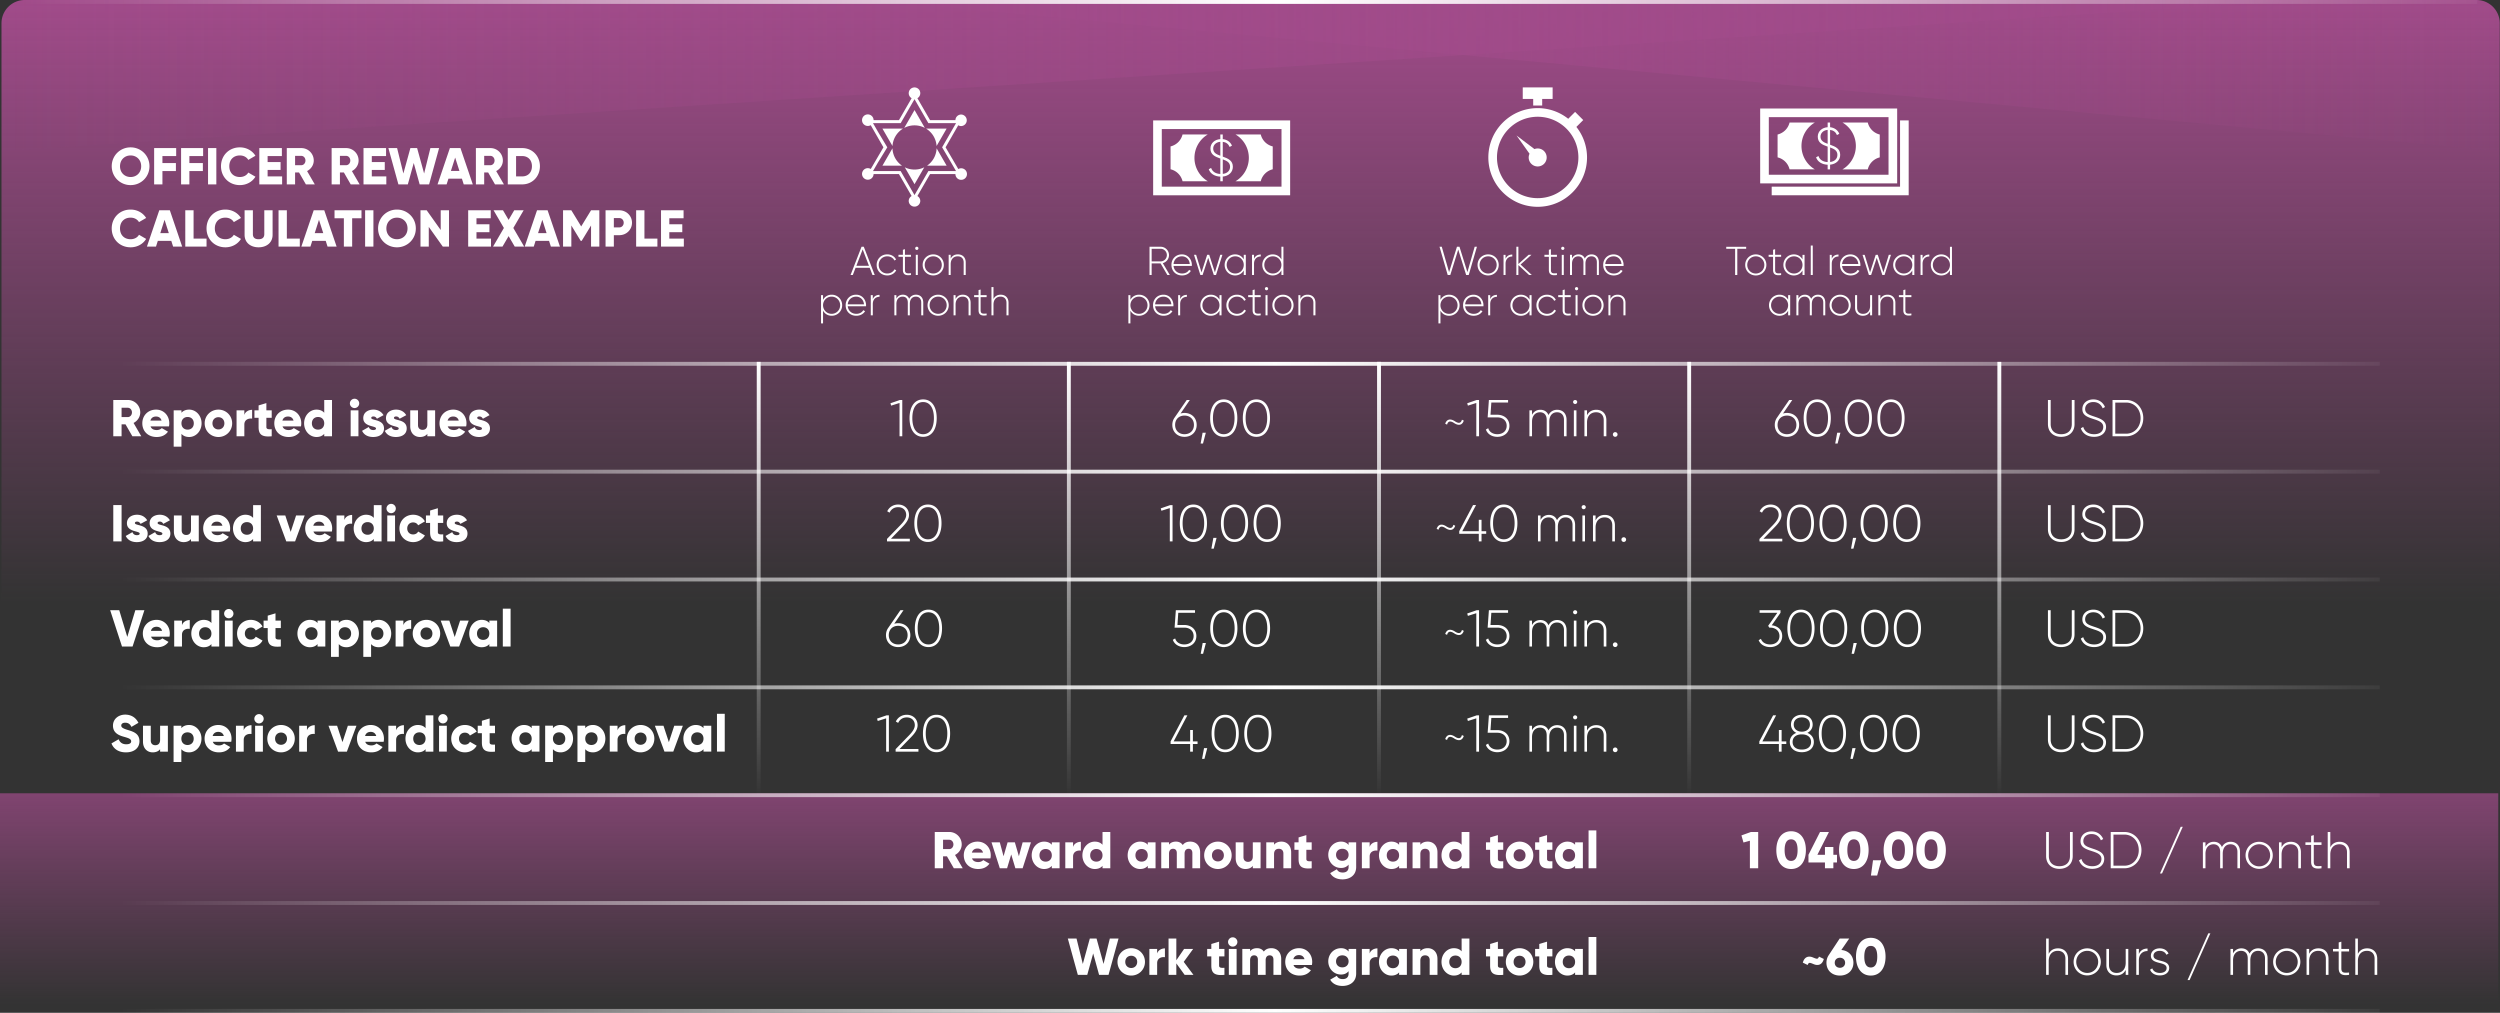 <svg xmlns="http://www.w3.org/2000/svg" width="868.048" height="351.663" viewBox="0 -366.437 868.048 351.663"><rect x="0" y="-366.437" width="868.048" height="351.663" fill="#333333" stroke="none"/><linearGradient id="a" gradientUnits="userSpaceOnUse" x1="-1249.8" y1="1030.134" x2="-1176.259" y2="1030.134" gradientTransform="rotate(90 152.524 1311.332)"><stop offset="0" stop-color="#a14b8a" stop-opacity=".7"/><stop offset="1" stop-color="#a14b8a" stop-opacity="0"/></linearGradient><path fill="url(#a)" d="M0-90.992h867.444v73.541H0z"/><linearGradient id="b" gradientUnits="userSpaceOnUse" x1="3817.159" y1="1801.716" x2="4026.599" y2="1801.716" gradientTransform="rotate(90 3209.776 -973.819)"><stop offset="0" stop-color="#a14b8a"/><stop offset="1" stop-color="#a14b8a" stop-opacity="0"/></linearGradient><path fill="url(#b)" d="M867.963-156.996v-201.356a8.085 8.085 0 0 0-8.084-8.085H8.603a8.087 8.087 0 0 0-8.086 8.085v201.356h867.446z"/><linearGradient id="c" gradientUnits="userSpaceOnUse" x1="49.651" y1="744.661" x2="616.047" y2="744.661" gradientTransform="translate(252 -1084.87)"><stop offset="0" stop-color="#a14b8a"/><stop offset="1" stop-color="#a14b8a" stop-opacity="0"/></linearGradient><path fill="url(#c)" d="M859.963-366.437H301.651l566.396 52.455v-44.37a8.084 8.084 0 0 0-8.084-8.085z"/><linearGradient id="d" gradientUnits="userSpaceOnUse" x1="3283.669" y1="744.663" x2="4082.326" y2="744.663" gradientTransform="matrix(-1 0 0 1 4082.759 -1084.871)"><stop offset="0" stop-color="#a14b8a"/><stop offset="1" stop-color="#a14b8a" stop-opacity="0"/></linearGradient><path fill="url(#d)" d="M8.517-366.437H799.09L.433-313.981v-44.37a8.085 8.085 0 0 1 8.084-8.086z"/><linearGradient id="e" gradientUnits="userSpaceOnUse" x1="3213.272" y1="150.747" x2="4065.302" y2="150.747" gradientTransform="matrix(-1 0 0 1 4073.43 -516.507)"><stop offset="0" stop-color="#fff" stop-opacity=".048"/><stop offset=".489" stop-color="#fff"/><stop offset="1" stop-color="#fff" stop-opacity="0"/></linearGradient><path fill="url(#e)" d="M8.128-366.435h852.03v1.349H8.128v-1.349z"/><path d="M38.794-308.717c0-3.709 2.935-6.554 6.554-6.554s6.554 2.845 6.554 6.554-2.935 6.554-6.554 6.554-6.554-2.845-6.554-6.554zm10.227 0c0-2.251-1.621-3.745-3.673-3.745-2.053 0-3.673 1.494-3.673 3.745s1.621 3.745 3.673 3.745c2.053 0 3.673-1.494 3.673-3.745zm7.379-3.529v2.431h4.681v2.773H56.4v4.627h-2.881v-12.604h7.652v2.772H56.4zm9.359 0v2.431h4.682v2.773h-4.682v4.627h-2.881v-12.604h7.652v2.772h-4.771zm9.36-2.773v12.604h-2.881v-12.604h2.881zm1.619 6.302c0-3.709 2.755-6.554 6.554-6.554 2.287 0 4.303 1.134 5.401 2.916l-2.485 1.441c-.558-.973-1.638-1.549-2.917-1.549-2.233 0-3.673 1.494-3.673 3.745s1.44 3.745 3.673 3.745c1.278 0 2.376-.576 2.917-1.549l2.485 1.44c-1.08 1.783-3.097 2.917-5.401 2.917-3.799.002-6.554-2.843-6.554-6.552zm21.224 3.529v2.772H90.04v-12.604h7.832v2.772h-4.951v2.089h4.501v2.736h-4.501v2.233h5.041zm5.868-1.369h-1.368v4.142h-2.881v-12.604h5.041a4.31 4.31 0 0 1 4.321 4.321c0 1.548-.936 2.952-2.322 3.655l2.683 4.627h-3.097l-2.377-4.141zm-1.369-2.52h2.16c.792 0 1.44-.702 1.44-1.62 0-.919-.648-1.621-1.44-1.621h-2.16v3.241zm16.938 2.52h-1.369v4.142h-2.881v-12.604h5.042a4.31 4.31 0 0 1 4.321 4.321c0 1.548-.937 2.952-2.323 3.655l2.683 4.627h-3.097l-2.376-4.141zm-1.368-2.52h2.161c.792 0 1.44-.702 1.44-1.62 0-.919-.648-1.621-1.44-1.621h-2.161v3.241zm16.111 3.889v2.772h-7.922v-12.604h7.832v2.772h-4.951v2.089h4.501v2.736h-4.501v2.233h5.041zm.718-9.831h3.025l2.179 8.822 2.431-8.822h2.34l2.431 8.822 2.178-8.822h3.025l-3.475 12.604h-3.277l-2.052-7.437-2.053 7.437h-3.277l-3.475-12.604zm25.526 10.623h-4.681l-.63 1.98h-3.151l4.285-12.604h3.673l4.285 12.604h-3.151l-.63-1.98zm-.865-2.701l-1.476-4.627-1.477 4.627h2.953zm9.972.54h-1.368v4.142h-2.881v-12.604h5.041a4.31 4.31 0 0 1 4.321 4.321c0 1.548-.936 2.952-2.322 3.655l2.683 4.627h-3.097l-2.377-4.141zm-1.368-2.52h2.16c.792 0 1.44-.702 1.44-1.62 0-.919-.648-1.621-1.44-1.621h-2.16v3.241zm19.352.36c0 3.565-2.647 6.302-6.122 6.302h-5.042v-12.604h5.042c3.475 0 6.122 2.737 6.122 6.302zm-2.773 0c0-2.161-1.368-3.529-3.349-3.529h-2.161v7.059h2.161c1.98-.001 3.349-1.37 3.349-3.53zm-145.91 21.6c0-3.709 2.755-6.554 6.554-6.554 2.287 0 4.303 1.134 5.401 2.916l-2.485 1.441c-.558-.973-1.638-1.549-2.917-1.549-2.233 0-3.673 1.494-3.673 3.745s1.44 3.745 3.673 3.745c1.278 0 2.376-.576 2.917-1.549l2.485 1.44c-1.08 1.783-3.097 2.917-5.401 2.917-3.799.002-6.554-2.843-6.554-6.552zm20.685 4.321h-4.681l-.63 1.98h-3.151l4.285-12.604h3.673l4.285 12.604h-3.151l-.63-1.98zm-.864-2.701l-1.477-4.627-1.476 4.627h2.953zm13.104 1.909v2.772h-7.382v-12.604h2.881v9.831h4.501zm-.003-3.529c0-3.709 2.755-6.554 6.554-6.554 2.287 0 4.303 1.134 5.401 2.916l-2.485 1.441c-.558-.973-1.638-1.549-2.917-1.549-2.233 0-3.673 1.494-3.673 3.745s1.44 3.745 3.673 3.745c1.278 0 2.376-.576 2.917-1.549l2.485 1.44c-1.08 1.783-3.097 2.917-5.401 2.917-3.799.002-6.554-2.843-6.554-6.552zm13.213 2.232v-8.534h2.881v8.282c0 .954.45 1.765 1.98 1.765 1.531 0 1.981-.811 1.981-1.765v-8.282h2.881v8.534c0 2.701-2.089 4.321-4.862 4.321-2.772.001-4.861-1.62-4.861-4.321zm19.172 1.297v2.772h-7.382v-12.604H99.6v9.831h4.501zm8.999.792h-4.681l-.63 1.98h-3.151l4.285-12.604h3.673l4.285 12.604h-3.151l-.63-1.98zm-.864-2.701l-1.477-4.627-1.476 4.627h2.953zm13.285-5.149h-3.241v9.831h-2.881v-9.831h-3.241v-2.772h9.363v2.772zm4.138-2.773v12.604h-2.881v-12.604h2.881zm1.619 6.302c0-3.709 2.935-6.554 6.554-6.554s6.554 2.845 6.554 6.554-2.935 6.554-6.554 6.554-6.554-2.845-6.554-6.554zm10.227 0c0-2.251-1.621-3.745-3.673-3.745-2.053 0-3.673 1.494-3.673 3.745s1.621 3.745 3.673 3.745 3.673-1.494 3.673-3.745zm14.4-6.302v12.604h-2.161l-4.861-6.842v6.842h-2.881v-12.604h2.16l4.862 6.842v-6.842h2.881zm14.58 9.831v2.772h-7.923v-12.604h7.833v2.772h-4.952v2.089h4.501v2.736h-4.501v2.233h5.042zm8.243 2.773l-2.125-3.637-2.125 3.637h-3.277l3.763-6.464-3.583-6.14h3.277l1.944 3.331 1.945-3.331h3.277l-3.583 6.14 3.763 6.464h-3.276zm11.916-1.981h-4.681l-.63 1.98h-3.151l4.285-12.604h3.673l4.285 12.604h-3.151l-.63-1.98zm-.864-2.701l-1.477-4.627-1.476 4.627h2.953zm18.325 4.682h-2.881v-7.328l-3.259 5.348h-.324l-3.259-5.348v7.328h-2.881v-12.604h2.881l3.421 5.6 3.421-5.6h2.881v12.604zm11.339-8.283c0 2.395-1.927 4.321-4.412 4.321h-1.891v3.961h-2.881v-12.604h4.771c2.487.001 4.413 1.928 4.413 4.322zm-2.881 0c0-.919-.648-1.621-1.531-1.621h-1.891v3.241h1.891c.883 0 1.531-.702 1.531-1.62zm11.701 5.51v2.772h-7.382v-12.604h2.881v9.831h4.501zm9.18 0v2.772h-7.922v-12.604h7.832v2.772h-4.951v2.089h4.501v2.736h-4.501v2.233h5.041zm-193.86 64.493h-1.369v4.142h-2.881v-12.604h5.042a4.31 4.31 0 0 1 4.321 4.321c0 1.548-.937 2.952-2.323 3.655l2.683 4.627H45.96l-2.376-4.141zm-1.369-2.52h2.161c.792 0 1.44-.702 1.44-1.62 0-.919-.648-1.621-1.44-1.621h-2.161v3.241zm12.223 4.502c.738 0 1.369-.289 1.729-.685l2.161 1.242c-.882 1.225-2.214 1.854-3.925 1.854-3.079 0-4.988-2.07-4.988-4.753 0-2.684 1.945-4.754 4.79-4.754 2.629 0 4.573 2.035 4.573 4.754 0 .378-.036.738-.108 1.08h-6.392c.342.937 1.17 1.262 2.16 1.262zm1.657-3.278c-.288-1.045-1.098-1.423-1.909-1.423-1.026 0-1.71.505-1.962 1.423h3.871zm13.896.937c0 2.683-1.945 4.753-4.303 4.753-1.207 0-2.089-.414-2.683-1.099v4.448h-2.701v-12.604h2.701v.847c.594-.685 1.477-1.099 2.683-1.099 2.358 0 4.303 2.07 4.303 4.754zm-2.7 0c0-1.351-.9-2.197-2.143-2.197-1.243 0-2.143.847-2.143 2.197s.9 2.196 2.143 2.196c1.242 0 2.143-.846 2.143-2.196zm3.777 0c0-2.684 2.125-4.754 4.771-4.754 2.647 0 4.771 2.07 4.771 4.754 0 2.683-2.125 4.753-4.771 4.753s-4.771-2.07-4.771-4.753zm6.842 0c0-1.278-.9-2.125-2.071-2.125s-2.07.847-2.07 2.125.9 2.124 2.07 2.124 2.071-.846 2.071-2.124zm9.63-4.682v3.061c-1.117-.18-2.701.271-2.701 2.053v4.069h-2.701v-9.003h2.701v1.603c.36-1.207 1.567-1.783 2.701-1.783zm4.949 2.773v3.188c0 .773.667.846 1.854.773v2.449c-3.529.36-4.555-.702-4.555-3.223v-3.188h-1.44v-2.593h1.44v-1.71l2.701-.811v2.521h1.854v2.593h-1.854zm7.776 4.25c.738 0 1.369-.289 1.729-.685l2.161 1.242c-.882 1.225-2.214 1.854-3.925 1.854-3.079 0-4.988-2.07-4.988-4.753 0-2.684 1.945-4.754 4.79-4.754 2.629 0 4.573 2.035 4.573 4.754 0 .378-.036.738-.108 1.08h-6.392c.342.937 1.17 1.262 2.16 1.262zm1.657-3.278c-.288-1.045-1.098-1.423-1.909-1.423-1.026 0-1.71.505-1.962 1.423h3.871zm13.357-7.166v12.604h-2.701v-.847c-.594.685-1.477 1.099-2.683 1.099-2.358 0-4.303-2.07-4.303-4.753 0-2.684 1.945-4.754 4.303-4.754 1.207 0 2.089.414 2.683 1.099v-4.447h2.701zm-2.701 8.103c0-1.351-.9-2.197-2.143-2.197-1.243 0-2.143.847-2.143 2.197s.9 2.196 2.143 2.196c1.243 0 2.143-.846 2.143-2.196zm8.907-6.914c0-.883.738-1.621 1.621-1.621s1.62.738 1.62 1.621c0 .882-.738 1.62-1.62 1.62s-1.621-.738-1.621-1.62zm.27 2.412h2.701v9.003h-2.701v-9.003zm11.577 6.302c0 2.071-1.801 2.953-3.745 2.953-1.801 0-3.169-.684-3.872-2.143l2.341-1.332c.234.684.738 1.063 1.531 1.063.648 0 .972-.198.972-.559 0-.99-4.429-.468-4.429-3.583 0-1.963 1.656-2.953 3.529-2.953 1.458 0 2.755.648 3.511 1.927l-2.305 1.242c-.252-.468-.612-.792-1.207-.792-.468 0-.756.18-.756.504 0 1.026 4.43.342 4.43 3.673zm7.884 0c0 2.071-1.801 2.953-3.745 2.953-1.801 0-3.169-.684-3.872-2.143l2.341-1.332c.234.684.738 1.063 1.531 1.063.648 0 .972-.198.972-.559 0-.99-4.429-.468-4.429-3.583 0-1.963 1.656-2.953 3.529-2.953 1.458 0 2.755.648 3.511 1.927l-2.305 1.242c-.252-.468-.612-.792-1.207-.792-.468 0-.756.18-.756.504 0 1.026 4.43.342 4.43 3.673zm9.864-6.302v9.003h-2.701v-.847c-.486.667-1.387 1.099-2.575 1.099-1.819 0-3.367-1.296-3.367-3.727v-5.528h2.701v5.132c0 1.116.702 1.639 1.566 1.639.99 0 1.675-.576 1.675-1.854v-4.916h2.701zm6.55 6.843c.738 0 1.369-.289 1.729-.685l2.161 1.242c-.882 1.225-2.214 1.854-3.925 1.854-3.079 0-4.988-2.07-4.988-4.753 0-2.684 1.945-4.754 4.79-4.754 2.629 0 4.573 2.035 4.573 4.754 0 .378-.036.738-.108 1.08h-6.392c.342.937 1.17 1.262 2.16 1.262zm1.657-3.278c-.288-1.045-1.098-1.423-1.909-1.423-1.026 0-1.71.505-1.962 1.423h3.871zm10.837 2.737c0 2.071-1.801 2.953-3.745 2.953-1.801 0-3.169-.684-3.871-2.143l2.34-1.332c.234.684.738 1.063 1.531 1.063.648 0 .972-.198.972-.559 0-.99-4.429-.468-4.429-3.583 0-1.963 1.656-2.953 3.529-2.953 1.458 0 2.755.648 3.511 1.927l-2.305 1.242c-.252-.468-.612-.792-1.207-.792-.468 0-.756.18-.756.504 0 1.026 4.43.342 4.43 3.673zM42.215-191.057v12.604h-2.881v-12.604h2.881zm9.056 9.903c0 2.071-1.801 2.953-3.745 2.953-1.801 0-3.169-.684-3.871-2.143l2.34-1.332c.234.684.738 1.063 1.531 1.063.648 0 .972-.198.972-.559 0-.99-4.429-.468-4.429-3.583 0-1.963 1.656-2.953 3.529-2.953 1.458 0 2.755.648 3.511 1.927l-2.305 1.242c-.252-.468-.612-.792-1.207-.792-.468 0-.756.18-.756.504 0 1.026 4.43.342 4.43 3.673zm7.884 0c0 2.071-1.801 2.953-3.745 2.953-1.801 0-3.169-.684-3.871-2.143l2.34-1.332c.234.684.738 1.063 1.531 1.063.648 0 .972-.198.972-.559 0-.99-4.429-.468-4.429-3.583 0-1.963 1.656-2.953 3.529-2.953 1.458 0 2.755.648 3.511 1.927l-2.305 1.242c-.252-.468-.612-.792-1.207-.792-.468 0-.756.18-.756.504 0 1.026 4.43.342 4.43 3.673zm9.864-6.302v9.003h-2.701v-.847c-.486.667-1.387 1.099-2.575 1.099-1.819 0-3.367-1.296-3.367-3.727v-5.528h2.701v5.132c0 1.116.702 1.639 1.566 1.639.991 0 1.675-.576 1.675-1.854v-4.916h2.701zm6.55 6.843c.738 0 1.369-.289 1.729-.685l2.161 1.242c-.882 1.225-2.214 1.854-3.925 1.854-3.079 0-4.988-2.07-4.988-4.753 0-2.684 1.945-4.754 4.79-4.754 2.629 0 4.573 2.035 4.573 4.754 0 .378-.036.738-.108 1.08h-6.392c.342.937 1.17 1.262 2.16 1.262zm1.657-3.278c-.288-1.045-1.099-1.423-1.909-1.423-1.026 0-1.71.505-1.962 1.423h3.871zm13.357-7.166v12.604h-2.701v-.847c-.594.685-1.477 1.099-2.683 1.099-2.358 0-4.303-2.07-4.303-4.753 0-2.684 1.945-4.754 4.303-4.754 1.207 0 2.089.414 2.683 1.099v-4.447h2.701zm-2.701 8.103c0-1.351-.9-2.197-2.143-2.197-1.243 0-2.143.847-2.143 2.197s.9 2.196 2.143 2.196c1.243 0 2.143-.846 2.143-2.196zm17.91-4.502l-3.331 9.003H99.4l-3.331-9.003h2.989l1.873 5.708 1.873-5.708h2.988zm5.201 6.843c.738 0 1.369-.289 1.729-.685l2.161 1.242c-.882 1.225-2.214 1.854-3.925 1.854-3.079 0-4.988-2.07-4.988-4.753 0-2.684 1.945-4.754 4.79-4.754 2.629 0 4.573 2.035 4.573 4.754 0 .378-.036.738-.108 1.08h-6.392c.342.937 1.17 1.262 2.16 1.262zm1.657-3.278c-.288-1.045-1.099-1.423-1.909-1.423-1.026 0-1.71.505-1.962 1.423h3.871zm9.612-3.745v3.061c-1.117-.18-2.701.271-2.701 2.053v4.069h-2.701v-9.003h2.701v1.603c.36-1.207 1.566-1.783 2.701-1.783zm10.224-3.421v12.604h-2.701v-.847c-.594.685-1.477 1.099-2.683 1.099-2.358 0-4.303-2.07-4.303-4.753 0-2.684 1.945-4.754 4.303-4.754 1.207 0 2.089.414 2.683 1.099v-4.447h2.701zm-2.7 8.103c0-1.351-.9-2.197-2.143-2.197-1.243 0-2.143.847-2.143 2.197s.9 2.196 2.143 2.196c1.242 0 2.143-.846 2.143-2.196zm4.407-6.914c0-.883.738-1.621 1.621-1.621s1.62.738 1.62 1.621c0 .882-.738 1.62-1.62 1.62s-1.621-.738-1.621-1.62zm.27 2.412h2.701v9.003h-2.701v-9.003zm4.23 4.502c0-2.684 2.035-4.754 4.771-4.754 1.747 0 3.295.918 4.069 2.305l-2.359 1.368c-.306-.63-.954-1.008-1.747-1.008-1.17 0-2.034.846-2.034 2.089 0 1.242.864 2.088 2.034 2.088.792 0 1.458-.378 1.747-1.008l2.359 1.351c-.774 1.404-2.305 2.322-4.069 2.322-2.736 0-4.771-2.07-4.771-4.753zm13.339-1.909v3.188c0 .773.667.846 1.855.773v2.449c-3.529.36-4.556-.702-4.556-3.223v-3.188h-1.44v-2.593h1.44v-1.71l2.701-.811v2.521h1.855v2.593h-1.855zm10.28 3.709c0 2.071-1.801 2.953-3.745 2.953-1.801 0-3.169-.684-3.872-2.143l2.341-1.332c.234.684.738 1.063 1.531 1.063.648 0 .972-.198.972-.559 0-.99-4.429-.468-4.429-3.583 0-1.963 1.656-2.953 3.529-2.953 1.458 0 2.755.648 3.511 1.927l-2.305 1.242c-.252-.468-.612-.792-1.207-.792-.468 0-.756.18-.756.504 0 1.026 4.43.342 4.43 3.673zM38.254-154.557h3.151l2.791 9.272 2.791-9.272h3.151l-4.105 12.604H42.36l-4.106-12.604zm16.364 10.444c.738 0 1.369-.289 1.729-.685l2.161 1.242c-.882 1.225-2.214 1.854-3.925 1.854-3.079 0-4.988-2.07-4.988-4.753 0-2.684 1.945-4.754 4.79-4.754 2.629 0 4.573 2.035 4.573 4.754 0 .378-.036.738-.108 1.08h-6.392c.341.937 1.169 1.262 2.16 1.262zm1.656-3.278c-.288-1.045-1.098-1.423-1.909-1.423-1.026 0-1.71.505-1.962 1.423h3.871zm9.612-3.745v3.061c-1.117-.18-2.701.271-2.701 2.053v4.069h-2.701v-9.003h2.701v1.603c.36-1.207 1.566-1.783 2.701-1.783zm10.225-3.421v12.604H73.41v-.847c-.594.685-1.477 1.099-2.683 1.099-2.358 0-4.303-2.07-4.303-4.753 0-2.684 1.945-4.754 4.303-4.754 1.207 0 2.089.414 2.683 1.099v-4.447h2.701zm-2.701 8.103c0-1.351-.9-2.197-2.143-2.197-1.243 0-2.143.847-2.143 2.197s.9 2.196 2.143 2.196c1.243 0 2.143-.846 2.143-2.196zm4.408-6.914c0-.883.738-1.621 1.621-1.621s1.621.738 1.621 1.621c0 .882-.738 1.62-1.621 1.62s-1.621-.738-1.621-1.62zm.27 2.412h2.701v9.003h-2.701v-9.003zm4.229 4.502c0-2.684 2.035-4.754 4.771-4.754 1.747 0 3.295.918 4.069 2.305l-2.359 1.368c-.306-.63-.954-1.008-1.747-1.008-1.17 0-2.035.846-2.035 2.089 0 1.242.864 2.088 2.035 2.088.792 0 1.458-.378 1.747-1.008l2.359 1.351c-.774 1.404-2.305 2.322-4.069 2.322-2.736 0-4.771-2.07-4.771-4.753zm13.34-1.909v3.188c0 .773.667.846 1.854.773v2.449c-3.529.36-4.555-.702-4.555-3.223v-3.188h-1.44v-2.593h1.44v-1.71l2.701-.811v2.521h1.854v2.593h-1.854zm17.3-2.593v9.003h-2.701v-.847c-.594.685-1.477 1.099-2.683 1.099-2.358 0-4.303-2.07-4.303-4.753 0-2.684 1.945-4.754 4.303-4.754 1.207 0 2.089.414 2.683 1.099v-.847h2.701zm-2.701 4.502c0-1.351-.9-2.197-2.143-2.197-1.243 0-2.143.847-2.143 2.197s.9 2.196 2.143 2.196c1.242 0 2.143-.846 2.143-2.196zm14.364 0c0 2.683-1.945 4.753-4.303 4.753-1.207 0-2.089-.414-2.683-1.099v4.448h-2.701v-12.604h2.701v.847c.594-.685 1.477-1.099 2.683-1.099 2.358 0 4.303 2.07 4.303 4.754zm-2.701 0c0-1.351-.9-2.197-2.143-2.197-1.243 0-2.143.847-2.143 2.197s.9 2.196 2.143 2.196c1.243 0 2.143-.846 2.143-2.196zm13.915 0c0 2.683-1.945 4.753-4.303 4.753-1.207 0-2.089-.414-2.683-1.099v4.448h-2.701v-12.604h2.701v.847c.594-.685 1.477-1.099 2.683-1.099 2.358 0 4.303 2.07 4.303 4.754zm-2.701 0c0-1.351-.9-2.197-2.143-2.197-1.243 0-2.143.847-2.143 2.197s.9 2.196 2.143 2.196c1.243 0 2.143-.846 2.143-2.196zm9.63-4.682v3.061c-1.117-.18-2.701.271-2.701 2.053v4.069h-2.701v-9.003h2.701v1.603c.36-1.207 1.566-1.783 2.701-1.783zm.537 4.682c0-2.684 2.125-4.754 4.771-4.754 2.647 0 4.771 2.07 4.771 4.754 0 2.683-2.125 4.753-4.771 4.753s-4.771-2.07-4.771-4.753zm6.843 0c0-1.278-.9-2.125-2.071-2.125s-2.07.847-2.07 2.125.9 2.124 2.07 2.124 2.071-.846 2.071-2.124zm12.601-4.502l-3.331 9.003h-3.061l-3.331-9.003h2.989l1.873 5.708 1.873-5.708h2.988zm9.864 0v9.003h-2.701v-.847c-.594.685-1.477 1.099-2.683 1.099-2.358 0-4.303-2.07-4.303-4.753 0-2.684 1.945-4.754 4.303-4.754 1.207 0 2.089.414 2.683 1.099v-.847h2.701zm-2.701 4.502c0-1.351-.9-2.197-2.143-2.197-1.243 0-2.143.847-2.143 2.197s.9 2.196 2.143 2.196c1.243 0 2.143-.846 2.143-2.196zm4.677-8.643h2.701v13.144h-2.701v-13.144zM38.705-108.316l2.485-1.44c.45 1.045 1.224 1.747 2.646 1.747 1.369 0 1.71-.54 1.71-1.026 0-.774-.72-1.08-2.61-1.603-1.873-.522-3.709-1.423-3.709-3.835 0-2.431 2.053-3.835 4.231-3.835 2.071 0 3.691.99 4.609 2.845l-2.431 1.422c-.432-.9-1.026-1.458-2.179-1.458-.9 0-1.351.45-1.351.954 0 .576.306.973 2.269 1.566 1.908.576 4.051 1.242 4.051 3.907 0 2.431-1.944 3.871-4.681 3.871-2.646 0-4.338-1.26-5.04-3.115zm19.586-6.14v9.003H55.59v-.847c-.486.667-1.387 1.099-2.575 1.099-1.819 0-3.367-1.296-3.367-3.727v-5.528h2.701v5.132c0 1.116.702 1.639 1.566 1.639.99 0 1.675-.576 1.675-1.854v-4.916h2.701zm11.665 4.502c0 2.683-1.945 4.753-4.303 4.753-1.207 0-2.089-.414-2.683-1.099v4.448h-2.701v-12.604h2.701v.847c.594-.685 1.477-1.099 2.683-1.099 2.358 0 4.303 2.07 4.303 4.754zm-2.701 0c0-1.351-.9-2.197-2.143-2.197-1.242 0-2.143.847-2.143 2.197s.9 2.196 2.143 2.196c1.242 0 2.143-.846 2.143-2.196zm8.8 2.341c.738 0 1.369-.289 1.729-.685l2.161 1.242c-.882 1.225-2.214 1.854-3.925 1.854-3.079 0-4.988-2.07-4.988-4.753 0-2.684 1.945-4.754 4.79-4.754 2.629 0 4.573 2.035 4.573 4.754 0 .378-.036.738-.108 1.08h-6.392c.342.937 1.17 1.262 2.16 1.262zm1.657-3.278c-.288-1.045-1.098-1.423-1.909-1.423-1.026 0-1.71.505-1.962 1.423h3.871zm9.612-3.745v3.061c-1.117-.18-2.701.271-2.701 2.053v4.069h-2.701v-9.003h2.701v1.603c.36-1.207 1.566-1.783 2.701-1.783zm.988-2.232c0-.883.738-1.621 1.621-1.621s1.62.738 1.62 1.621c0 .882-.738 1.62-1.62 1.62s-1.621-.738-1.621-1.62zm.27 2.412h2.701v9.003h-2.701v-9.003zm4.23 4.502c0-2.684 2.125-4.754 4.771-4.754s4.771 2.07 4.771 4.754c0 2.683-2.125 4.753-4.771 4.753s-4.771-2.07-4.771-4.753zm6.842 0c0-1.278-.9-2.125-2.071-2.125s-2.071.847-2.071 2.125.9 2.124 2.071 2.124 2.071-.846 2.071-2.124zm9.629-4.682v3.061c-1.117-.18-2.701.271-2.701 2.053v4.069h-2.701v-9.003h2.701v1.603c.36-1.207 1.567-1.783 2.701-1.783zm14.491.18l-3.331 9.003h-3.061l-3.331-9.003h2.989l1.873 5.708 1.873-5.708h2.988zm5.201 6.843c.738 0 1.369-.289 1.729-.685l2.161 1.242c-.882 1.225-2.214 1.854-3.925 1.854-3.079 0-4.988-2.07-4.988-4.753 0-2.684 1.945-4.754 4.79-4.754 2.629 0 4.573 2.035 4.573 4.754 0 .378-.036.738-.108 1.08h-6.392c.341.937 1.169 1.262 2.16 1.262zm1.656-3.278c-.288-1.045-1.099-1.423-1.909-1.423-1.026 0-1.71.505-1.962 1.423h3.871zm9.612-3.745v3.061c-1.117-.18-2.701.271-2.701 2.053v4.069h-2.701v-9.003h2.701v1.603c.36-1.207 1.567-1.783 2.701-1.783zm10.225-3.421v12.604h-2.701v-.847c-.594.685-1.477 1.099-2.683 1.099-2.358 0-4.303-2.07-4.303-4.753 0-2.684 1.945-4.754 4.303-4.754 1.207 0 2.089.414 2.683 1.099v-4.447h2.701zm-2.7 8.103c0-1.351-.9-2.197-2.143-2.197-1.243 0-2.143.847-2.143 2.197s.9 2.196 2.143 2.196c1.242 0 2.143-.846 2.143-2.196zm4.407-6.914c0-.883.738-1.621 1.621-1.621s1.62.738 1.62 1.621c0 .882-.738 1.62-1.62 1.62s-1.621-.738-1.621-1.62zm.27 2.412h2.701v9.003h-2.701v-9.003zm4.23 4.502c0-2.684 2.035-4.754 4.771-4.754 1.747 0 3.295.918 4.069 2.305l-2.359 1.368c-.306-.63-.954-1.008-1.747-1.008-1.17 0-2.035.846-2.035 2.089 0 1.242.864 2.088 2.035 2.088.792 0 1.458-.378 1.747-1.008l2.359 1.351c-.774 1.404-2.305 2.322-4.069 2.322-2.737 0-4.771-2.07-4.771-4.753zm13.339-1.909v3.188c0 .773.667.846 1.855.773v2.449c-3.529.36-4.556-.702-4.556-3.223v-3.188h-1.44v-2.593h1.44v-1.71l2.701-.811v2.521h1.855v2.593h-1.855zm17.299-2.593v9.003h-2.701v-.847c-.594.685-1.477 1.099-2.683 1.099-2.358 0-4.303-2.07-4.303-4.753 0-2.684 1.945-4.754 4.303-4.754 1.207 0 2.089.414 2.683 1.099v-.847h2.701zm-2.7 4.502c0-1.351-.9-2.197-2.143-2.197-1.243 0-2.143.847-2.143 2.197s.9 2.196 2.143 2.196c1.242 0 2.143-.846 2.143-2.196zm14.365 0c0 2.683-1.945 4.753-4.303 4.753-1.207 0-2.089-.414-2.683-1.099v4.448h-2.701v-12.604h2.701v.847c.594-.685 1.477-1.099 2.683-1.099 2.358 0 4.303 2.07 4.303 4.754zm-2.701 0c0-1.351-.9-2.197-2.143-2.197-1.243 0-2.143.847-2.143 2.197s.9 2.196 2.143 2.196c1.242 0 2.143-.846 2.143-2.196zm13.914 0c0 2.683-1.945 4.753-4.303 4.753-1.207 0-2.089-.414-2.683-1.099v4.448h-2.701v-12.604h2.701v.847c.594-.685 1.477-1.099 2.683-1.099 2.359 0 4.303 2.07 4.303 4.754zm-2.7 0c0-1.351-.9-2.197-2.143-2.197-1.243 0-2.143.847-2.143 2.197s.9 2.196 2.143 2.196c1.242 0 2.143-.846 2.143-2.196zm9.629-4.682v3.061c-1.117-.18-2.701.271-2.701 2.053v4.069h-2.701v-9.003h2.701v1.603c.36-1.207 1.566-1.783 2.701-1.783zm.538 4.682c0-2.684 2.125-4.754 4.771-4.754 2.647 0 4.771 2.07 4.771 4.754 0 2.683-2.125 4.753-4.771 4.753s-4.771-2.07-4.771-4.753zm6.842 0c0-1.278-.9-2.125-2.071-2.125s-2.07.847-2.07 2.125.9 2.124 2.07 2.124 2.071-.846 2.071-2.124zm12.601-4.502l-3.331 9.003h-3.061l-3.331-9.003h2.989l1.873 5.708 1.873-5.708h2.988zm9.864 0v9.003h-2.701v-.847c-.594.685-1.477 1.099-2.683 1.099-2.358 0-4.303-2.07-4.303-4.753 0-2.684 1.945-4.754 4.303-4.754 1.207 0 2.089.414 2.683 1.099v-.847h2.701zm-2.701 4.502c0-1.351-.9-2.197-2.143-2.197-1.243 0-2.143.847-2.143 2.197s.9 2.196 2.143 2.196c1.243 0 2.143-.846 2.143-2.196zm4.678-8.643h2.701v13.144h-2.701v-13.144z" fill="#FFF"/><linearGradient id="f" gradientUnits="userSpaceOnUse" x1="3548.122" y1="3076.448" x2="4332.49" y2="3076.448" gradientTransform="rotate(180 2187.2 1436.89)"><stop offset="0" stop-color="#fff" stop-opacity=".048"/><stop offset=".489" stop-color="#fff"/><stop offset="1" stop-color="#fff" stop-opacity="0"/></linearGradient><path fill="url(#f)" d="M826.28-203.343v1.348H41.912v-1.348H826.28z"/><linearGradient id="g" gradientUnits="userSpaceOnUse" x1="3548.12" y1="3039.002" x2="4332.491" y2="3039.002" gradientTransform="rotate(180 2187.2 1436.89)"><stop offset="0" stop-color="#fff" stop-opacity=".048"/><stop offset=".489" stop-color="#fff"/><stop offset="1" stop-color="#fff" stop-opacity="0"/></linearGradient><path fill="url(#g)" d="M826.282-165.898v1.348H41.911v-1.348h784.371z"/><linearGradient id="h" gradientUnits="userSpaceOnUse" x1="3548.12" y1="3001.559" x2="4332.491" y2="3001.559" gradientTransform="rotate(180 2187.2 1436.89)"><stop offset="0" stop-color="#fff" stop-opacity=".048"/><stop offset=".489" stop-color="#fff"/><stop offset="1" stop-color="#fff" stop-opacity="0"/></linearGradient><path fill="url(#h)" d="M826.282-128.455v1.348H41.911v-1.348h784.371z"/><linearGradient id="i" gradientUnits="userSpaceOnUse" x1="3548.12" y1="3113.891" x2="4332.491" y2="3113.891" gradientTransform="rotate(180 2187.2 1436.89)"><stop offset="0" stop-color="#fff" stop-opacity=".048"/><stop offset=".489" stop-color="#fff"/><stop offset="1" stop-color="#fff" stop-opacity="0"/></linearGradient><path fill="url(#i)" d="M826.282-240.787v1.348H41.911v-1.348h784.371z"/><linearGradient id="j" gradientUnits="userSpaceOnUse" x1="3548.122" y1="2964.114" x2="4332.49" y2="2964.114" gradientTransform="rotate(180 2187.2 1436.89)"><stop offset="0" stop-color="#fff" stop-opacity=".048"/><stop offset=".489" stop-color="#fff"/><stop offset="1" stop-color="#fff" stop-opacity="0"/></linearGradient><path fill="url(#j)" d="M826.28-91.009v1.348H41.912v-1.348H826.28z"/><linearGradient id="k" gradientUnits="userSpaceOnUse" x1="3548.122" y1="2926.67" x2="4332.49" y2="2926.67" gradientTransform="rotate(180 2187.2 1436.89)"><stop offset="0" stop-color="#fff" stop-opacity=".048"/><stop offset=".489" stop-color="#fff"/><stop offset="1" stop-color="#fff" stop-opacity="0"/></linearGradient><path fill="url(#k)" d="M826.28-53.566v1.348H41.912v-1.348H826.28z"/><linearGradient id="l" gradientUnits="userSpaceOnUse" x1="3548.122" y1="2889.225" x2="4332.49" y2="2889.225" gradientTransform="rotate(180 2187.2 1436.89)"><stop offset="0" stop-color="#fff" stop-opacity=".048"/><stop offset=".489" stop-color="#fff"/><stop offset="1" stop-color="#fff" stop-opacity="0"/></linearGradient><path fill="url(#l)" d="M826.28-16.121v1.348H41.912v-1.348H826.28z"/><path d="M301.985-273.446h-4.917l-.953 2.493h-.785l3.81-9.806h.785l3.796 9.806h-.784l-.952-2.493zm-.266-.7l-2.185-5.701-2.186 5.701h4.371zm2.671-.309c0-2.073 1.569-3.656 3.684-3.656 1.373 0 2.549.701 3.054 1.793l-.574.337c-.406-.883-1.359-1.457-2.479-1.457-1.695 0-2.969 1.316-2.969 2.983s1.274 2.983 2.969 2.983c1.135 0 2.059-.588 2.521-1.456l.588.35c-.561 1.079-1.737 1.779-3.11 1.779-2.115 0-3.684-1.583-3.684-3.656zm9.829-2.816v4.553c0 1.232.659 1.261 2.087 1.135v.63c-1.835.28-2.802-.168-2.802-1.765v-4.553h-1.541v-.687h1.541v-1.751l.714-.21v1.961h2.087v.687h-2.086zm3.555-2.941a.56.56 0 1 1 1.121 0c0 .308-.252.561-.561.561s-.56-.253-.56-.561zm.21 2.255h.7v7.004h-.7v-7.004zm2.38 3.502c0-2.073 1.639-3.656 3.684-3.656 2.031 0 3.67 1.583 3.67 3.656s-1.639 3.656-3.67 3.656c-2.046 0-3.684-1.583-3.684-3.656zm6.639 0c0-1.667-1.289-2.983-2.956-2.983s-2.969 1.316-2.969 2.983 1.303 2.983 2.969 2.983c1.667 0 2.956-1.316 2.956-2.983zm8.316-.855v4.356h-.714v-4.356c0-1.289-.743-2.129-2.059-2.129-1.373 0-2.452.896-2.452 2.787v3.698h-.7v-7.004h.7v1.331c.532-1.037 1.429-1.485 2.507-1.485 1.668.001 2.718 1.108 2.718 2.802zm-42.902 14.855c0 2.073-1.625 3.656-3.628 3.656-1.359 0-2.438-.7-3.012-1.779v4.427h-.7v-9.806h.7v1.625c.574-1.078 1.653-1.779 3.012-1.779 2.003 0 3.628 1.583 3.628 3.656zm-.7 0c0-1.667-1.303-2.983-2.97-2.983s-2.97 1.316-2.97 2.983 1.303 2.983 2.97 2.983 2.97-1.316 2.97-2.983zm9.001.028c0 .112-.014.224-.014.336h-6.346c.168 1.583 1.373 2.619 2.97 2.619 1.148 0 2.017-.532 2.423-1.274l.616.364c-.574.952-1.667 1.583-3.054 1.583-2.157 0-3.684-1.541-3.684-3.656 0-2.059 1.484-3.656 3.628-3.656 2.131 0 3.461 1.765 3.461 3.684zm-6.359-.35h5.631c-.154-1.709-1.359-2.661-2.731-2.661-1.597 0-2.76 1.106-2.9 2.661zm11.034-3.278v.672c-1.205 0-2.339.742-2.339 2.535v3.895h-.7v-7.004h.7v1.373c.476-1.106 1.386-1.471 2.339-1.471zm15.179 2.661v4.44h-.7v-4.44c0-1.331-.771-2.045-1.863-2.045-1.176 0-2.101.784-2.101 2.577v3.908h-.7v-4.44c0-1.331-.714-2.045-1.793-2.045-1.148 0-2.171.784-2.171 2.577v3.908h-.7v-7.004h.7v1.205c.519-.967 1.359-1.359 2.255-1.359 1.022 0 1.821.505 2.185 1.429.504-.98 1.401-1.429 2.339-1.429 1.484.001 2.549.967 2.549 2.718zm1.492.939c0-2.073 1.639-3.656 3.684-3.656 2.031 0 3.67 1.583 3.67 3.656s-1.639 3.656-3.67 3.656c-2.045 0-3.684-1.583-3.684-3.656zm6.64 0c0-1.667-1.289-2.983-2.956-2.983s-2.969 1.316-2.969 2.983 1.303 2.983 2.969 2.983c1.667 0 2.956-1.316 2.956-2.983zm8.316-.855v4.356h-.714v-4.356c0-1.289-.743-2.129-2.059-2.129-1.373 0-2.452.896-2.452 2.787v3.698h-.7v-7.004h.7v1.331c.532-1.037 1.429-1.485 2.507-1.485 1.667.001 2.718 1.108 2.718 2.802zm3.469-1.961v4.553c0 1.232.659 1.261 2.087 1.135v.63c-1.835.28-2.802-.168-2.802-1.765v-4.553h-1.541v-.687h1.541v-1.751l.714-.21v1.961h2.087v.687h-2.086zm9.691 1.961v4.356h-.714v-4.356c0-1.289-.743-2.129-2.059-2.129-1.373 0-2.452.896-2.452 2.787v3.698h-.7v-9.806h.7v4.133c.532-1.037 1.429-1.485 2.507-1.485 1.667.001 2.718 1.108 2.718 2.802zm52.793-13.664h-3.096v4.021h-.742v-9.806h3.866a2.905 2.905 0 0 1 2.899 2.9c0 1.33-.911 2.451-2.157 2.787l2.438 4.118h-.854l-2.354-4.02zm-3.096-.7h3.124c1.19 0 2.157-.98 2.157-2.185 0-1.219-.966-2.199-2.157-2.199h-3.124v4.384zm13.961 1.247c0 .112-.014.224-.014.336h-6.346c.168 1.583 1.373 2.619 2.97 2.619 1.148 0 2.017-.532 2.423-1.274l.616.364c-.574.952-1.667 1.583-3.054 1.583-2.157 0-3.684-1.541-3.684-3.656 0-2.059 1.484-3.656 3.628-3.656 2.131 0 3.461 1.765 3.461 3.684zm-6.359-.35h5.631c-.154-1.709-1.359-2.661-2.731-2.661-1.597 0-2.76 1.106-2.9 2.661zm16.959-3.18l-2.213 7.004h-.771l-1.947-5.967-1.947 5.967h-.771l-2.213-7.004h.742l1.863 6.094 1.961-6.094h.729l1.961 6.094 1.863-6.094h.743zm8.133 0v7.004h-.715v-1.583c-.588 1.051-1.667 1.737-3.011 1.737-1.989 0-3.628-1.583-3.628-3.656s1.639-3.656 3.628-3.656c1.345 0 2.423.687 3.011 1.737v-1.583h.715zm-.715 3.502c0-1.667-1.289-2.983-2.956-2.983s-2.969 1.316-2.969 2.983 1.303 2.983 2.969 2.983c1.667 0 2.956-1.316 2.956-2.983zm5.906-3.6v.672c-1.204 0-2.339.742-2.339 2.535v3.895h-.7v-7.004h.7v1.373c.477-1.106 1.387-1.471 2.339-1.471zm7.87-2.704v9.806h-.7v-1.625c-.574 1.079-1.652 1.779-3.012 1.779-2.003 0-3.628-1.583-3.628-3.656s1.625-3.656 3.628-3.656c1.359 0 2.438.701 3.012 1.779v-4.427h.7zm-.7 6.304c0-1.667-1.303-2.983-2.97-2.983s-2.97 1.316-2.97 2.983 1.303 2.983 2.97 2.983 2.97-1.316 2.97-2.983zm-45.793 14c0 2.073-1.625 3.656-3.628 3.656-1.359 0-2.438-.7-3.012-1.779v4.427h-.7v-9.806h.7v1.625c.574-1.078 1.653-1.779 3.012-1.779 2.003 0 3.628 1.583 3.628 3.656zm-.7 0c0-1.667-1.303-2.983-2.97-2.983s-2.97 1.316-2.97 2.983 1.303 2.983 2.97 2.983 2.97-1.316 2.97-2.983zm9.001.028c0 .112-.014.224-.014.336h-6.346c.168 1.583 1.373 2.619 2.97 2.619 1.148 0 2.017-.532 2.423-1.274l.616.364c-.574.952-1.667 1.583-3.054 1.583-2.157 0-3.684-1.541-3.684-3.656 0-2.059 1.484-3.656 3.628-3.656 2.131 0 3.461 1.765 3.461 3.684zm-6.359-.35h5.631c-.154-1.709-1.359-2.661-2.731-2.661-1.597 0-2.76 1.106-2.9 2.661zm11.034-3.278v.672c-1.205 0-2.339.742-2.339 2.535v3.895h-.7v-7.004h.7v1.373c.476-1.106 1.386-1.471 2.339-1.471zm12.027.098v7.004h-.714v-1.583c-.588 1.051-1.667 1.737-3.011 1.737-1.989 0-3.628-1.583-3.628-3.656s1.639-3.656 3.628-3.656c1.345 0 2.423.687 3.011 1.737v-1.583h.714zm-.714 3.502c0-1.667-1.289-2.983-2.956-2.983s-2.969 1.316-2.969 2.983 1.303 2.983 2.969 2.983c1.667 0 2.956-1.316 2.956-2.983zm2.391 0c0-2.073 1.569-3.656 3.684-3.656 1.373 0 2.55.701 3.054 1.793l-.574.337c-.406-.883-1.359-1.457-2.479-1.457-1.695 0-2.969 1.316-2.969 2.983s1.274 2.983 2.969 2.983c1.135 0 2.059-.588 2.521-1.456l.588.35c-.56 1.079-1.737 1.779-3.11 1.779-2.115 0-3.684-1.583-3.684-3.656zm9.828-2.816v4.553c0 1.232.658 1.261 2.088 1.135v.63c-1.836.28-2.803-.168-2.803-1.765v-4.553h-1.54v-.687h1.54v-1.751l.715-.21v1.961h2.088v.687h-2.088zm3.556-2.941a.56.56 0 0 1 .56-.547.56.56 0 0 1 .561.547.563.563 0 0 1-.561.561.563.563 0 0 1-.56-.561zm.21 2.255h.7v7.004h-.7v-7.004zm2.379 3.502c0-2.073 1.639-3.656 3.684-3.656 2.031 0 3.67 1.583 3.67 3.656s-1.639 3.656-3.67 3.656c-2.045 0-3.684-1.583-3.684-3.656zm6.64 0c0-1.667-1.289-2.983-2.956-2.983s-2.97 1.316-2.97 2.983 1.303 2.983 2.97 2.983 2.956-1.316 2.956-2.983zm8.316-.855v4.356h-.714v-4.356c0-1.289-.743-2.129-2.06-2.129-1.373 0-2.452.896-2.452 2.787v3.698h-.699v-7.004h.699v1.331c.533-1.037 1.43-1.485 2.508-1.485 1.667.001 2.718 1.108 2.718 2.802zm43.081-19.449h.785l2.535 8.812 2.731-8.812h.882l2.746 8.812 2.521-8.812h.784l-2.844 9.806h-.896l-2.745-8.839-2.76 8.839h-.896l-2.843-9.806zm13.203 6.304c0-2.073 1.639-3.656 3.684-3.656 2.031 0 3.67 1.583 3.67 3.656s-1.639 3.656-3.67 3.656c-2.046 0-3.684-1.583-3.684-3.656zm6.638 0c0-1.667-1.289-2.983-2.955-2.983-1.667 0-2.97 1.316-2.97 2.983s1.303 2.983 2.97 2.983c1.666 0 2.955-1.316 2.955-2.983zm5.43-3.6v.672c-1.204 0-2.339.742-2.339 2.535v3.895h-.7v-7.004h.7v1.373c.477-1.106 1.387-1.471 2.339-1.471zm5.825 7.102l-3.712-3.446v3.446h-.7v-9.806h.7v5.981l3.544-3.18h.98l-3.769 3.362 3.908 3.642h-.951zm7.586-6.318v4.553c0 1.232.659 1.261 2.087 1.135v.63c-1.834.28-2.801-.168-2.801-1.765v-4.553h-1.541v-.687h1.541v-1.751l.714-.21v1.961h2.087v.687h-2.087zm3.556-2.941a.56.56 0 0 1 .561-.547.56.56 0 0 1 .561.547.563.563 0 0 1-.561.561.563.563 0 0 1-.561-.561zm.21 2.255h.7v7.004h-.7v-7.004zm12.886 2.563v4.44h-.701v-4.44c0-1.331-.77-2.045-1.863-2.045-1.176 0-2.101.784-2.101 2.577v3.908h-.7v-4.44c0-1.331-.715-2.045-1.793-2.045-1.148 0-2.172.784-2.172 2.577v3.908h-.699v-7.004h.699v1.205c.52-.967 1.359-1.359 2.256-1.359 1.022 0 1.82.505 2.186 1.429.504-.98 1.4-1.429 2.339-1.429 1.484.001 2.549.967 2.549 2.718zm8.58.967c0 .112-.014.224-.014.336h-6.346c.168 1.583 1.373 2.619 2.969 2.619 1.148 0 2.018-.532 2.424-1.274l.616.364c-.574.952-1.667 1.583-3.054 1.583-2.157 0-3.684-1.541-3.684-3.656 0-2.059 1.484-3.656 3.628-3.656 2.13 0 3.461 1.765 3.461 3.684zm-6.36-.35h5.631c-.154-1.709-1.359-2.661-2.731-2.661-1.597 0-2.76 1.106-2.9 2.661zm-50.591 14.322c0 2.073-1.625 3.656-3.628 3.656-1.358 0-2.438-.7-3.012-1.779v4.427h-.7v-9.806h.7v1.625c.574-1.078 1.653-1.779 3.012-1.779 2.003 0 3.628 1.583 3.628 3.656zm-.701 0c0-1.667-1.303-2.983-2.97-2.983s-2.97 1.316-2.97 2.983 1.303 2.983 2.97 2.983 2.97-1.316 2.97-2.983zm9.001.028c0 .112-.014.224-.014.336h-6.346c.169 1.583 1.373 2.619 2.971 2.619 1.148 0 2.017-.532 2.423-1.274l.616.364c-.574.952-1.667 1.583-3.054 1.583-2.157 0-3.684-1.541-3.684-3.656 0-2.059 1.484-3.656 3.628-3.656 2.13 0 3.46 1.765 3.46 3.684zm-6.359-.35h5.632c-.154-1.709-1.358-2.661-2.731-2.661-1.598 0-2.76 1.106-2.901 2.661zm11.034-3.278v.672c-1.204 0-2.339.742-2.339 2.535v3.895h-.701v-7.004h.701v1.373c.477-1.106 1.387-1.471 2.339-1.471zm12.027.098v7.004h-.714v-1.583c-.588 1.051-1.667 1.737-3.012 1.737-1.989 0-3.628-1.583-3.628-3.656s1.639-3.656 3.628-3.656c1.345 0 2.424.687 3.012 1.737v-1.583h.714zm-.713 3.502c0-1.667-1.289-2.983-2.956-2.983s-2.97 1.316-2.97 2.983 1.303 2.983 2.97 2.983 2.956-1.316 2.956-2.983zm2.39 0c0-2.073 1.568-3.656 3.684-3.656 1.373 0 2.55.701 3.054 1.793l-.574.337c-.406-.883-1.358-1.457-2.479-1.457-1.695 0-2.969 1.316-2.969 2.983s1.273 2.983 2.969 2.983c1.135 0 2.059-.588 2.521-1.456l.588.35c-.56 1.079-1.736 1.779-3.109 1.779-2.116 0-3.685-1.583-3.685-3.656zm9.828-2.816v4.553c0 1.232.658 1.261 2.088 1.135v.63c-1.836.28-2.803-.168-2.803-1.765v-4.553h-1.54v-.687h1.54v-1.751l.715-.21v1.961h2.088v.687h-2.088zm3.556-2.941a.56.56 0 0 1 .56-.547.56.56 0 0 1 .561.547.563.563 0 0 1-.561.561.563.563 0 0 1-.56-.561zm.21 2.255h.7v7.004h-.7v-7.004zm2.38 3.502c0-2.073 1.639-3.656 3.684-3.656 2.031 0 3.67 1.583 3.67 3.656s-1.639 3.656-3.67 3.656c-2.046 0-3.684-1.583-3.684-3.656zm6.639 0c0-1.667-1.289-2.983-2.956-2.983s-2.97 1.316-2.97 2.983 1.303 2.983 2.97 2.983 2.956-1.316 2.956-2.983zm8.316-.855v4.356h-.714v-4.356c0-1.289-.743-2.129-2.06-2.129-1.373 0-2.452.896-2.452 2.787v3.698h-.699v-7.004h.699v1.331c.533-1.037 1.43-1.485 2.508-1.485 1.667.001 2.718 1.108 2.718 2.802zm41.905-18.748h-3.081v9.104h-.757v-9.104h-3.081v-.701h6.919v.701zm-.339 5.603c0-2.073 1.639-3.656 3.684-3.656 2.031 0 3.67 1.583 3.67 3.656s-1.639 3.656-3.67 3.656c-2.045 0-3.684-1.583-3.684-3.656zm6.64 0c0-1.667-1.289-2.983-2.956-2.983s-2.97 1.316-2.97 2.983 1.303 2.983 2.97 2.983 2.956-1.316 2.956-2.983zm3.749-2.816v4.553c0 1.232.659 1.261 2.087 1.135v.63c-1.834.28-2.801-.168-2.801-1.765v-4.553H614.1v-.687h1.541v-1.751l.714-.21v1.961h2.087v.687h-2.087zm10.223-.686v7.004h-.714v-1.583c-.588 1.051-1.667 1.737-3.012 1.737-1.989 0-3.628-1.583-3.628-3.656s1.639-3.656 3.628-3.656c1.345 0 2.424.687 3.012 1.737v-1.583h.714zm-.714 3.502c0-1.667-1.289-2.983-2.956-2.983s-2.97 1.316-2.97 2.983 1.303 2.983 2.97 2.983 2.956-1.316 2.956-2.983zm2.867-6.724h.699v10.226h-.699v-10.226zm9.633 3.124v.672c-1.205 0-2.34.742-2.34 2.535v3.895h-.699v-7.004h.699v1.373c.476-1.106 1.387-1.471 2.34-1.471zm7.603 3.628c0 .112-.014.224-.014.336h-6.346c.168 1.583 1.373 2.619 2.97 2.619 1.148 0 2.017-.532 2.423-1.274l.617.364c-.574.952-1.668 1.583-3.055 1.583-2.156 0-3.684-1.541-3.684-3.656 0-2.059 1.484-3.656 3.629-3.656 2.13 0 3.46 1.765 3.46 3.684zm-6.359-.35h5.631c-.154-1.709-1.358-2.661-2.73-2.661-1.598 0-2.76 1.106-2.901 2.661zm16.959-3.18l-2.213 7.004h-.771l-1.946-5.967-1.947 5.967h-.771l-2.213-7.004h.742l1.863 6.094 1.961-6.094H652l1.961 6.094 1.863-6.094h.743zm8.133 0v7.004h-.715v-1.583c-.588 1.051-1.666 1.737-3.011 1.737-1.989 0-3.628-1.583-3.628-3.656s1.639-3.656 3.628-3.656c1.345 0 2.423.687 3.011 1.737v-1.583h.715zm-.715 3.502c0-1.667-1.288-2.983-2.955-2.983-1.666 0-2.969 1.316-2.969 2.983s1.303 2.983 2.969 2.983c1.667 0 2.955-1.316 2.955-2.983zm5.906-3.6v.672c-1.204 0-2.339.742-2.339 2.535v3.895h-.7v-7.004h.7v1.373c.477-1.106 1.387-1.471 2.339-1.471zm7.87-2.704v9.806h-.7v-1.625c-.574 1.079-1.652 1.779-3.012 1.779-2.003 0-3.628-1.583-3.628-3.656s1.625-3.656 3.628-3.656c1.359 0 2.438.701 3.012 1.779v-4.427h.7zm-.7 6.304c0-1.667-1.303-2.983-2.97-2.983s-2.97 1.316-2.97 2.983 1.303 2.983 2.97 2.983 2.97-1.316 2.97-2.983zm-55.474 10.498v7.004h-.715v-1.583c-.588 1.051-1.667 1.737-3.011 1.737-1.99 0-3.629-1.583-3.629-3.656s1.639-3.656 3.629-3.656c1.344 0 2.423.687 3.011 1.737v-1.583h.715zm-.714 3.502c0-1.667-1.288-2.983-2.956-2.983-1.666 0-2.969 1.316-2.969 2.983s1.303 2.983 2.969 2.983c1.667 0 2.956-1.316 2.956-2.983zm12.895-.939v4.44h-.699v-4.44c0-1.331-.771-2.045-1.863-2.045-1.177 0-2.102.784-2.102 2.577v3.908h-.7v-4.44c0-1.331-.714-2.045-1.793-2.045-1.148 0-2.171.784-2.171 2.577v3.908h-.701v-7.004h.701v1.205c.518-.967 1.358-1.359 2.255-1.359 1.022 0 1.821.505 2.185 1.429.505-.98 1.401-1.429 2.34-1.429 1.484.001 2.548.967 2.548 2.718zm1.493.939c0-2.073 1.639-3.656 3.684-3.656 2.031 0 3.67 1.583 3.67 3.656s-1.639 3.656-3.67 3.656c-2.045 0-3.684-1.583-3.684-3.656zm6.64 0c0-1.667-1.289-2.983-2.956-2.983s-2.97 1.316-2.97 2.983 1.303 2.983 2.97 2.983 2.956-1.316 2.956-2.983zm8.133-3.502v7.004h-.7v-1.331c-.532 1.037-1.429 1.485-2.507 1.485-1.667 0-2.718-1.106-2.718-2.802v-4.356h.714v4.356c0 1.289.743 2.129 2.06 2.129 1.373 0 2.451-.896 2.451-2.787v-3.698h.7zm8.078 2.647v4.356h-.714v-4.356c0-1.289-.743-2.129-2.06-2.129-1.373 0-2.451.896-2.451 2.787v3.698h-.7v-7.004h.7v1.331c.532-1.037 1.429-1.485 2.508-1.485 1.666.001 2.717 1.108 2.717 2.802zm3.47-1.961v4.553c0 1.232.659 1.261 2.087 1.135v.63c-1.834.28-2.801-.168-2.801-1.765v-4.553h-1.541v-.687h1.541v-1.751l.714-.21v1.961h2.087v.687h-2.087z" fill="#FFF"/><linearGradient id="m" gradientUnits="userSpaceOnUse" x1="2795.472" y1="1447.813" x2="2946.597" y2="1447.813" gradientTransform="rotate(90 2373.752 -662.506)"><stop offset="0" stop-color="#fff"/><stop offset="1" stop-color="#fff" stop-opacity="0"/></linearGradient><path fill="url(#m)" d="M262.759-240.787h1.348v151.125h-1.348v-151.125z"/><linearGradient id="n" gradientUnits="userSpaceOnUse" x1="2795.472" y1="1340.121" x2="2946.597" y2="1340.121" gradientTransform="rotate(90 2373.752 -662.506)"><stop offset="0" stop-color="#fff"/><stop offset="1" stop-color="#fff" stop-opacity="0"/></linearGradient><path fill="url(#n)" d="M370.452-240.787h1.348v151.125h-1.348v-151.125z"/><linearGradient id="o" gradientUnits="userSpaceOnUse" x1="2795.472" y1="1232.427" x2="2946.597" y2="1232.427" gradientTransform="rotate(90 2373.752 -662.506)"><stop offset="0" stop-color="#fff"/><stop offset="1" stop-color="#fff" stop-opacity="0"/></linearGradient><path fill="url(#o)" d="M478.145-240.787h1.348v151.125h-1.348v-151.125z"/><linearGradient id="p" gradientUnits="userSpaceOnUse" x1="2795.472" y1="1124.732" x2="2946.597" y2="1124.732" gradientTransform="rotate(90 2373.752 -662.506)"><stop offset="0" stop-color="#fff"/><stop offset="1" stop-color="#fff" stop-opacity="0"/></linearGradient><path fill="url(#p)" d="M585.84-240.787h1.348v151.125h-1.348v-151.125z"/><linearGradient id="q" gradientUnits="userSpaceOnUse" x1="2795.472" y1="1017.039" x2="2946.597" y2="1017.039" gradientTransform="rotate(90 2373.752 -662.506)"><stop offset="0" stop-color="#fff"/><stop offset="1" stop-color="#fff" stop-opacity="0"/></linearGradient><path fill="url(#q)" d="M693.534-240.787h1.348v151.125h-1.348v-151.125z"/><path d="M313.289-227.557v12.604h-.954v-11.56l-2.917.918-.234-.828 3.295-1.134h.81zm2.518 6.302c0-3.89 1.693-6.5 4.718-6.5s4.717 2.61 4.717 6.5c0 3.889-1.692 6.5-4.717 6.5s-4.718-2.611-4.718-6.5zm8.463 0c0-3.529-1.405-5.582-3.745-5.582-2.341 0-3.745 2.053-3.745 5.582s1.404 5.581 3.745 5.581c2.34 0 3.745-2.052 3.745-5.581zm-16.283 41.938l4.627-4.753c1.098-1.135 2.034-2.323 2.034-3.565 0-1.729-1.242-2.701-2.772-2.701-1.369 0-2.413.648-3.007 1.909l-.811-.486c.756-1.549 2.179-2.341 3.817-2.341 1.926 0 3.745 1.278 3.745 3.619 0 1.566-1.081 2.953-2.359 4.249l-3.907 4.016h6.554v.918h-7.922v-.865zm9.486-5.438c0-3.89 1.693-6.5 4.718-6.5s4.717 2.61 4.717 6.5c0 3.889-1.692 6.5-4.717 6.5s-4.718-2.611-4.718-6.5zm8.463 0c0-3.529-1.405-5.582-3.745-5.582-2.341 0-3.745 2.053-3.745 5.582s1.404 5.581 3.745 5.581c2.34 0 3.745-2.052 3.745-5.581zm-9.847 38.859c0 2.449-1.782 4.142-4.231 4.142-2.448 0-4.231-1.692-4.231-4.142 0-.99.288-1.836.774-2.521l4.231-6.14h1.081l-3.223 4.699a4.832 4.832 0 0 1 1.368-.198c2.449 0 4.231 1.693 4.231 4.16zm-.954 0c0-1.891-1.278-3.241-3.277-3.241s-3.259 1.351-3.259 3.241c0 1.873 1.26 3.223 3.259 3.223 1.998-.001 3.277-1.35 3.277-3.223zm2.517-2.359c0-3.89 1.693-6.5 4.718-6.5s4.717 2.61 4.717 6.5c0 3.889-1.692 6.5-4.717 6.5s-4.718-2.611-4.718-6.5zm8.463 0c0-3.529-1.405-5.582-3.745-5.582-2.341 0-3.745 2.053-3.745 5.582s1.404 5.581 3.745 5.581c2.34 0 3.745-2.052 3.745-5.581zm-17.479 30.198v12.604h-.954v-11.56l-2.917.918-.234-.828 3.295-1.134h.81zm2.339 11.74l4.627-4.753c1.099-1.135 2.035-2.323 2.035-3.565 0-1.729-1.242-2.701-2.772-2.701-1.369 0-2.413.648-3.007 1.909l-.81-.486c.756-1.549 2.179-2.341 3.817-2.341 1.926 0 3.745 1.278 3.745 3.619 0 1.566-1.081 2.953-2.359 4.249l-3.907 4.016h6.554v.918h-7.922v-.865zm9.485-5.438c0-3.89 1.693-6.5 4.718-6.5s4.717 2.61 4.717 6.5c0 3.889-1.692 6.5-4.717 6.5s-4.718-2.611-4.718-6.5zm8.463 0c0-3.529-1.405-5.582-3.745-5.582-2.341 0-3.745 2.053-3.745 5.582s1.404 5.581 3.745 5.581 3.745-2.052 3.745-5.581zm86.585-107.141c0 2.449-1.782 4.142-4.231 4.142-2.448 0-4.231-1.692-4.231-4.142 0-.99.288-1.836.774-2.521l4.231-6.14h1.081l-3.223 4.699a4.832 4.832 0 0 1 1.368-.198c2.449 0 4.231 1.693 4.231 4.16zm-.954 0c0-1.891-1.278-3.241-3.277-3.241s-3.259 1.351-3.259 3.241c0 1.873 1.26 3.223 3.259 3.223 1.998-.001 3.277-1.35 3.277-3.223zm3.148 6.463h-.829l.684-3.745h1.117l-.972 3.745zm2.483-8.822c0-3.89 1.693-6.5 4.718-6.5s4.717 2.61 4.717 6.5c0 3.889-1.692 6.5-4.717 6.5s-4.718-2.611-4.718-6.5zm8.463 0c0-3.529-1.405-5.582-3.745-5.582-2.341 0-3.745 2.053-3.745 5.582s1.404 5.581 3.745 5.581c2.34 0 3.745-2.052 3.745-5.581zm2.877 0c0-3.89 1.693-6.5 4.718-6.5s4.717 2.61 4.717 6.5c0 3.889-1.691 6.5-4.717 6.5-3.025 0-4.718-2.611-4.718-6.5zm8.463 0c0-3.529-1.405-5.582-3.745-5.582-2.341 0-3.745 2.053-3.745 5.582s1.404 5.581 3.745 5.581c2.34 0 3.745-2.052 3.745-5.581zm-32.861 30.198v12.604h-.954v-11.56l-2.917.918-.234-.828 3.295-1.134h.81zm2.519 6.302c0-3.89 1.693-6.5 4.718-6.5s4.717 2.61 4.717 6.5c0 3.889-1.692 6.5-4.717 6.5s-4.718-2.611-4.718-6.5zm8.463 0c0-3.529-1.405-5.582-3.745-5.582-2.341 0-3.745 2.053-3.745 5.582s1.404 5.581 3.745 5.581c2.34 0 3.745-2.052 3.745-5.581zm3.328 8.822h-.829l.684-3.745h1.117l-.972 3.745zm2.483-8.822c0-3.89 1.693-6.5 4.718-6.5s4.717 2.61 4.717 6.5c0 3.889-1.692 6.5-4.717 6.5s-4.718-2.611-4.718-6.5zm8.463 0c0-3.529-1.405-5.582-3.745-5.582-2.341 0-3.745 2.053-3.745 5.582s1.404 5.581 3.745 5.581c2.34 0 3.745-2.052 3.745-5.581zm2.877 0c0-3.89 1.692-6.5 4.717-6.5 3.025 0 4.718 2.61 4.718 6.5 0 3.889-1.692 6.5-4.718 6.5-3.024 0-4.717-2.611-4.717-6.5zm8.463 0c0-3.529-1.405-5.582-3.746-5.582-2.34 0-3.744 2.053-3.744 5.582s1.404 5.581 3.744 5.581c2.341 0 3.746-2.052 3.746-5.581zM415.4-145.59c0 2.431-1.927 3.835-4.195 3.835-1.801 0-3.403-.883-3.979-2.539l.811-.468c.414 1.351 1.621 2.088 3.169 2.088 1.873 0 3.241-1.098 3.241-2.916 0-1.819-1.368-2.917-3.241-2.917h-3.367l.432-6.05h6.662v.9h-5.816l-.288 4.23h2.377c2.267.001 4.194 1.406 4.194 3.837zm2.337 6.157h-.828l.685-3.745h1.116l-.973 3.745zm2.484-8.822c0-3.89 1.693-6.5 4.718-6.5s4.717 2.61 4.717 6.5c0 3.889-1.692 6.5-4.717 6.5s-4.718-2.611-4.718-6.5zm8.463 0c0-3.529-1.405-5.582-3.745-5.582-2.341 0-3.745 2.053-3.745 5.582s1.404 5.581 3.745 5.581c2.34 0 3.745-2.052 3.745-5.581zm2.877 0c0-3.89 1.693-6.5 4.717-6.5 3.025 0 4.718 2.61 4.718 6.5 0 3.889-1.692 6.5-4.718 6.5-3.025 0-4.717-2.611-4.717-6.5zm8.463 0c0-3.529-1.405-5.582-3.746-5.582-2.34 0-3.745 2.053-3.745 5.582s1.404 5.581 3.745 5.581 3.746-2.052 3.746-5.581zM415.813-108.1h-1.62v2.646h-.955v-2.646h-6.788v-.9l4.789-9.057h1.044l-4.77 9.057h5.726v-3.961h.955V-109h1.62v.9zm2.392 5.167h-.828l.685-3.745h1.116l-.973 3.745zm2.483-8.822c0-3.89 1.693-6.5 4.718-6.5s4.717 2.61 4.717 6.5c0 3.889-1.692 6.5-4.717 6.5s-4.718-2.611-4.718-6.5zm8.463 0c0-3.529-1.405-5.582-3.745-5.582-2.341 0-3.745 2.053-3.745 5.582s1.404 5.581 3.745 5.581 3.745-2.052 3.745-5.581zm2.877 0c0-3.89 1.693-6.5 4.718-6.5 3.024 0 4.717 2.61 4.717 6.5 0 3.889-1.692 6.5-4.717 6.5-3.025 0-4.718-2.611-4.718-6.5zm8.463 0c0-3.529-1.404-5.582-3.744-5.582-2.341 0-3.746 2.053-3.746 5.582s1.404 5.581 3.746 5.581c2.339 0 3.744-2.052 3.744-5.581zm67.758-108.647c-.351 1.191-1.4 2.144-3.376.841-1.597-1.051-2.185-.322-2.423.561l-.645-.309c.363-1.19 1.428-2.129 3.39-.841 1.61 1.051 2.185.322 2.409-.56l.645.308zm5.302-7.155v12.604h-.954v-11.56l-2.917.918-.234-.828 3.295-1.134h.81zm10.55 8.967c0 2.431-1.927 3.835-4.195 3.835-1.801 0-3.403-.883-3.979-2.539l.811-.468c.414 1.351 1.621 2.088 3.169 2.088 1.872 0 3.241-1.098 3.241-2.916 0-1.819-1.369-2.917-3.241-2.917h-3.367l.433-6.05h6.662v.9h-5.816l-.288 4.23h2.377c2.266.001 4.193 1.406 4.193 3.837zm19.837-2.071v5.708h-.9v-5.708c0-1.71-.99-2.629-2.395-2.629-1.513 0-2.701 1.009-2.701 3.313v5.023h-.9v-5.708c0-1.71-.918-2.629-2.305-2.629-1.477 0-2.791 1.009-2.791 3.313v5.023h-.9v-9.003h.9v1.549c.666-1.242 1.747-1.747 2.899-1.747 1.314 0 2.341.648 2.81 1.837.647-1.261 1.8-1.837 3.006-1.837 1.908.002 3.277 1.245 3.277 3.495zm2.264-6.193c0-.378.324-.702.721-.702s.72.324.72.702a.721.721 0 0 1-1.441 0zm.269 2.898h.9v9.003h-.9v-9.003zm11.289 3.403v5.6h-.918v-5.6c0-1.656-.955-2.737-2.647-2.737-1.765 0-3.151 1.152-3.151 3.583v4.754h-.9v-9.003h.9v1.711c.685-1.333 1.837-1.909 3.224-1.909 2.142 0 3.492 1.423 3.492 3.601zm2.266 4.97c0-.45.342-.811.811-.811.449 0 .81.36.81.811s-.36.81-.81.81a.796.796 0 0 1-.811-.81zm-54.748 31.681c-.35 1.191-1.4 2.144-3.375.841-1.598-1.051-2.186-.322-2.424.561l-.645-.309c.364-1.19 1.429-2.129 3.391-.841 1.61 1.051 2.185.322 2.408-.56l.645.308zm10.76 2.802h-1.621v2.646h-.955v-2.646h-6.787v-.9l4.789-9.057h1.045L507.737-182h5.725v-3.961h.955V-182h1.621v.9zm1.4-3.655c0-3.89 1.693-6.5 4.718-6.5s4.718 2.61 4.718 6.5c0 3.889-1.693 6.5-4.718 6.5s-4.718-2.611-4.718-6.5zm8.463 0c0-3.529-1.404-5.582-3.745-5.582s-3.745 2.053-3.745 5.582 1.404 5.581 3.745 5.581 3.745-2.052 3.745-5.581zm21.008.594v5.708h-.9v-5.708c0-1.71-.99-2.629-2.395-2.629-1.514 0-2.701 1.009-2.701 3.313v5.023h-.9v-5.708c0-1.71-.918-2.629-2.305-2.629-1.477 0-2.791 1.009-2.791 3.313v5.023h-.9v-9.003h.9v1.549c.666-1.242 1.746-1.747 2.898-1.747 1.314 0 2.342.648 2.809 1.837.648-1.261 1.801-1.837 3.008-1.837 1.908.002 3.277 1.245 3.277 3.495zm2.263-6.193c0-.378.324-.702.72-.702s.72.324.72.702c0 .396-.324.72-.72.72s-.72-.325-.72-.72zm.27 2.898h.9v9.003h-.9v-9.003zm11.289 3.403v5.6h-.919v-5.6c0-1.656-.954-2.737-2.647-2.737-1.764 0-3.15 1.152-3.15 3.583v4.754h-.9v-9.003h.9v1.711c.684-1.333 1.836-1.909 3.223-1.909 2.141 0 3.493 1.423 3.493 3.601zm2.265 4.97c0-.45.343-.811.811-.811.45 0 .81.36.81.811s-.359.81-.81.81a.796.796 0 0 1-.811-.81zm-54.747 31.681c-.351 1.191-1.4 2.144-3.376.841-1.597-1.051-2.185-.322-2.423.561l-.645-.309c.363-1.19 1.428-2.129 3.39-.841 1.61 1.051 2.185.322 2.409-.56l.645.308zm5.302-7.155v12.604h-.954v-11.56l-2.917.918-.234-.828 3.295-1.134h.81zm10.55 8.967c0 2.431-1.927 3.835-4.195 3.835-1.801 0-3.403-.883-3.979-2.539l.811-.468c.414 1.351 1.621 2.088 3.169 2.088 1.872 0 3.241-1.098 3.241-2.916 0-1.819-1.369-2.917-3.241-2.917h-3.367l.433-6.05h6.662v.9h-5.816l-.288 4.23h2.377c2.266.001 4.193 1.406 4.193 3.837zm19.837-2.071v5.708h-.9v-5.708c0-1.71-.99-2.629-2.395-2.629-1.513 0-2.701 1.009-2.701 3.313v5.023h-.9v-5.708c0-1.71-.918-2.629-2.305-2.629-1.477 0-2.791 1.009-2.791 3.313v5.023h-.9v-9.003h.9v1.549c.666-1.242 1.747-1.747 2.899-1.747 1.314 0 2.341.648 2.81 1.837.647-1.261 1.8-1.837 3.006-1.837 1.908.002 3.277 1.245 3.277 3.495zm2.264-6.193c0-.378.324-.702.721-.702s.72.324.72.702a.721.721 0 0 1-1.441 0zm.269 2.898h.9v9.003h-.9v-9.003zm11.289 3.403v5.6h-.918v-5.6c0-1.656-.955-2.737-2.647-2.737-1.765 0-3.151 1.152-3.151 3.583v4.754h-.9v-9.003h.9v1.711c.685-1.333 1.837-1.909 3.224-1.909 2.142 0 3.492 1.423 3.492 3.601zm2.266 4.97c0-.45.342-.811.811-.811.449 0 .81.36.81.811s-.36.81-.81.81a.796.796 0 0 1-.811-.81zm-51.777 31.681c-.351 1.191-1.4 2.144-3.376.841-1.597-1.051-2.185-.322-2.423.561l-.645-.309c.363-1.19 1.428-2.129 3.39-.841 1.61 1.051 2.185.322 2.409-.56l.645.308zm5.302-7.155v12.604h-.954v-11.56l-2.917.918-.234-.828 3.295-1.134h.81zm10.55 8.967c0 2.431-1.927 3.835-4.195 3.835-1.801 0-3.403-.883-3.979-2.539l.811-.468c.414 1.351 1.621 2.088 3.169 2.088 1.872 0 3.241-1.098 3.241-2.916 0-1.819-1.369-2.917-3.241-2.917h-3.367l.433-6.05h6.662v.9h-5.816l-.288 4.23h2.377c2.266.001 4.193 1.406 4.193 3.837zm19.837-2.071v5.708h-.9v-5.708c0-1.71-.99-2.629-2.395-2.629-1.513 0-2.701 1.009-2.701 3.313v5.023h-.9v-5.708c0-1.71-.918-2.629-2.305-2.629-1.477 0-2.791 1.009-2.791 3.313v5.023h-.9v-9.003h.9v1.549c.666-1.242 1.747-1.747 2.899-1.747 1.314 0 2.341.648 2.81 1.837.647-1.261 1.8-1.837 3.006-1.837 1.908.002 3.277 1.245 3.277 3.495zm2.264-6.193c0-.378.324-.702.721-.702s.72.324.72.702a.721.721 0 0 1-1.441 0zm.269 2.898h.9v9.003h-.9v-9.003zm11.289 3.403v5.6h-.918v-5.6c0-1.656-.955-2.737-2.647-2.737-1.765 0-3.151 1.152-3.151 3.583v4.754h-.9v-9.003h.9v1.711c.685-1.333 1.837-1.909 3.224-1.909 2.142 0 3.492 1.423 3.492 3.601zm2.266 4.97c0-.45.342-.811.811-.811.449 0 .81.36.81.811s-.36.81-.81.81a.796.796 0 0 1-.811-.81zm64.672-112.813c0 2.449-1.783 4.142-4.232 4.142-2.447 0-4.23-1.692-4.23-4.142 0-.99.288-1.836.773-2.521l4.232-6.14h1.08l-3.223 4.699a4.83 4.83 0 0 1 1.367-.198c2.45 0 4.233 1.693 4.233 4.16zm-.955 0c0-1.891-1.277-3.241-3.277-3.241-1.998 0-3.258 1.351-3.258 3.241 0 1.873 1.26 3.223 3.258 3.223 1.999-.001 3.277-1.35 3.277-3.223zm2.517-2.359c0-3.89 1.693-6.5 4.719-6.5 3.024 0 4.717 2.61 4.717 6.5 0 3.889-1.692 6.5-4.717 6.5-3.025 0-4.719-2.611-4.719-6.5zm8.463 0c0-3.529-1.404-5.582-3.744-5.582-2.342 0-3.746 2.053-3.746 5.582s1.404 5.581 3.746 5.581c2.34 0 3.744-2.052 3.744-5.581zm3.328 8.822h-.828l.684-3.745h1.117l-.973 3.745zm2.483-8.822c0-3.89 1.693-6.5 4.719-6.5 3.024 0 4.717 2.61 4.717 6.5 0 3.889-1.692 6.5-4.717 6.5-3.026 0-4.719-2.611-4.719-6.5zm8.463 0c0-3.529-1.404-5.582-3.744-5.582-2.342 0-3.746 2.053-3.746 5.582s1.404 5.581 3.746 5.581c2.339 0 3.744-2.052 3.744-5.581zm2.877 0c0-3.89 1.693-6.5 4.719-6.5 3.024 0 4.717 2.61 4.717 6.5 0 3.889-1.692 6.5-4.717 6.5-3.026 0-4.719-2.611-4.719-6.5zm8.462 0c0-3.529-1.404-5.582-3.744-5.582-2.342 0-3.746 2.053-3.746 5.582s1.404 5.581 3.746 5.581c2.34 0 3.744-2.052 3.744-5.581zm-49.412 41.938l4.627-4.753c1.1-1.135 2.035-2.323 2.035-3.565 0-1.729-1.242-2.701-2.772-2.701-1.368 0-2.413.648-3.007 1.909l-.811-.486c.756-1.549 2.179-2.341 3.817-2.341 1.927 0 3.745 1.278 3.745 3.619 0 1.566-1.08 2.953-2.359 4.249l-3.906 4.016h6.554v.918h-7.923v-.865zm9.487-5.438c0-3.89 1.693-6.5 4.718-6.5s4.718 2.61 4.718 6.5c0 3.889-1.693 6.5-4.718 6.5s-4.718-2.611-4.718-6.5zm8.463 0c0-3.529-1.404-5.582-3.745-5.582s-3.745 2.053-3.745 5.582 1.404 5.581 3.745 5.581 3.745-2.052 3.745-5.581zm2.876 0c0-3.89 1.693-6.5 4.718-6.5s4.718 2.61 4.718 6.5c0 3.889-1.693 6.5-4.718 6.5s-4.718-2.611-4.718-6.5zm8.463 0c0-3.529-1.404-5.582-3.745-5.582s-3.745 2.053-3.745 5.582 1.404 5.581 3.745 5.581 3.745-2.052 3.745-5.581zm3.329 8.822h-.829l.685-3.745h1.116l-.972 3.745zm2.482-8.822c0-3.89 1.693-6.5 4.718-6.5s4.718 2.61 4.718 6.5c0 3.889-1.693 6.5-4.718 6.5s-4.718-2.611-4.718-6.5zm8.463 0c0-3.529-1.404-5.582-3.745-5.582s-3.745 2.053-3.745 5.582 1.404 5.581 3.745 5.581 3.745-2.052 3.745-5.581zm2.877 0c0-3.89 1.693-6.5 4.718-6.5s4.718 2.61 4.718 6.5c0 3.889-1.693 6.5-4.718 6.5s-4.718-2.611-4.718-6.5zm8.463 0c0-3.529-1.404-5.582-3.745-5.582s-3.745 2.053-3.745 5.582 1.404 5.581 3.745 5.581 3.745-2.052 3.745-5.581zm-47.016 39.165c0 2.431-1.926 3.835-4.159 3.835-1.837 0-3.403-.847-4.015-2.395l.792-.469c.468 1.261 1.638 1.944 3.223 1.944 1.837 0 3.205-1.098 3.205-2.916 0-1.819-1.368-2.917-3.241-2.917v-.019l-.018.019h-.252l-.414-.631 3.187-4.519h-6.157v-.9h7.256v.9l-3.043 4.339c2.016.2 3.636 1.496 3.636 3.729zm1.797-2.665c0-3.89 1.693-6.5 4.719-6.5 3.024 0 4.717 2.61 4.717 6.5 0 3.889-1.692 6.5-4.717 6.5-3.026 0-4.719-2.611-4.719-6.5zm8.463 0c0-3.529-1.404-5.582-3.744-5.582-2.342 0-3.746 2.053-3.746 5.582s1.404 5.581 3.746 5.581c2.34 0 3.744-2.052 3.744-5.581zm2.877 0c0-3.89 1.693-6.5 4.719-6.5 3.024 0 4.717 2.61 4.717 6.5 0 3.889-1.692 6.5-4.717 6.5-3.026 0-4.719-2.611-4.719-6.5zm8.463 0c0-3.529-1.404-5.582-3.744-5.582-2.342 0-3.746 2.053-3.746 5.582s1.404 5.581 3.746 5.581c2.339 0 3.744-2.052 3.744-5.581zm3.328 8.822h-.828l.684-3.745h1.117l-.973 3.745zm2.483-8.822c0-3.89 1.692-6.5 4.718-6.5s4.717 2.61 4.717 6.5c0 3.889-1.691 6.5-4.717 6.5s-4.718-2.611-4.718-6.5zm8.463 0c0-3.529-1.405-5.582-3.745-5.582-2.341 0-3.745 2.053-3.745 5.582s1.404 5.581 3.745 5.581c2.34 0 3.745-2.052 3.745-5.581zm2.877 0c0-3.89 1.692-6.5 4.718-6.5s4.717 2.61 4.717 6.5c0 3.889-1.691 6.5-4.717 6.5s-4.718-2.611-4.718-6.5zm8.463 0c0-3.529-1.405-5.582-3.745-5.582-2.341 0-3.745 2.053-3.745 5.582s1.404 5.581 3.745 5.581c2.34 0 3.745-2.052 3.745-5.581zM620.233-108.1h-1.619v2.646h-.955v-2.646h-6.787v-.9l4.789-9.057h1.044L611.933-109h5.726v-3.961h.955V-109h1.619v.9zm9.576-.72c0 2.287-1.818 3.565-4.177 3.565s-4.177-1.278-4.177-3.565c0-1.477.899-2.61 2.25-3.15-1.08-.541-1.836-1.549-1.836-2.881 0-2.233 1.781-3.403 3.763-3.403 1.98 0 3.763 1.17 3.763 3.403 0 1.332-.756 2.34-1.836 2.881 1.35.539 2.25 1.673 2.25 3.15zm-.973 0c0-1.656-1.242-2.629-3.204-2.629-1.963 0-3.205.973-3.205 2.629 0 1.675 1.242 2.646 3.205 2.646 1.962 0 3.204-.972 3.204-2.646zm-3.204-3.565c1.585 0 2.809-.919 2.809-2.467 0-1.621-1.224-2.485-2.809-2.485s-2.81.864-2.81 2.485c.001 1.548 1.225 2.467 2.81 2.467zm5.903.63c0-3.89 1.692-6.5 4.718-6.5s4.717 2.61 4.717 6.5c0 3.889-1.691 6.5-4.717 6.5s-4.718-2.611-4.718-6.5zm8.463 0c0-3.529-1.405-5.582-3.745-5.582-2.341 0-3.745 2.053-3.745 5.582s1.404 5.581 3.745 5.581c2.339 0 3.745-2.052 3.745-5.581zm3.327 8.822h-.828l.684-3.745h1.117l-.973 3.745zm2.483-8.822c0-3.89 1.692-6.5 4.718-6.5s4.717 2.61 4.717 6.5c0 3.889-1.691 6.5-4.717 6.5s-4.718-2.611-4.718-6.5zm8.463 0c0-3.529-1.405-5.582-3.745-5.582-2.341 0-3.745 2.053-3.745 5.582s1.404 5.581 3.745 5.581c2.34 0 3.745-2.052 3.745-5.581zm2.877 0c0-3.89 1.692-6.5 4.718-6.5s4.717 2.61 4.717 6.5c0 3.889-1.691 6.5-4.717 6.5s-4.718-2.611-4.718-6.5zm8.463 0c0-3.529-1.405-5.582-3.745-5.582-2.341 0-3.745 2.053-3.745 5.582s1.404 5.581 3.745 5.581c2.34 0 3.745-2.052 3.745-5.581zm-336.799 42.66h-1.369v4.142h-2.881v-12.604h5.042a4.31 4.31 0 0 1 4.321 4.321c0 1.548-.937 2.952-2.323 3.655l2.683 4.627h-3.097l-2.376-4.141zm-1.369-2.52h2.161c.792 0 1.44-.702 1.44-1.62 0-.919-.648-1.621-1.44-1.621h-2.161v3.241zm12.223 4.502c.738 0 1.369-.289 1.729-.685l2.161 1.242c-.882 1.225-2.214 1.854-3.925 1.854-3.079 0-4.988-2.07-4.988-4.753 0-2.684 1.945-4.754 4.79-4.754 2.629 0 4.573 2.035 4.573 4.754 0 .378-.036.738-.108 1.08h-6.392c.341.937 1.169 1.262 2.16 1.262zm1.656-3.278c-.288-1.045-1.098-1.423-1.909-1.423-1.026 0-1.71.505-1.962 1.423h3.871zm16.634-3.565l-2.881 9.003h-2.521l-1.44-4.808-1.44 4.808h-2.521l-2.881-9.003h2.881l1.296 4.825 1.405-4.825h2.521l1.404 4.825 1.296-4.825h2.881zm9.953 0v9.003h-2.701v-.847c-.594.685-1.477 1.099-2.683 1.099-2.358 0-4.303-2.07-4.303-4.753 0-2.684 1.945-4.754 4.303-4.754 1.207 0 2.089.414 2.683 1.099v-.847h2.701zm-2.701 4.502c0-1.351-.9-2.197-2.143-2.197-1.243 0-2.143.847-2.143 2.197s.9 2.196 2.143 2.196c1.243 0 2.143-.846 2.143-2.196zm10.08-4.682v3.061c-1.117-.18-2.701.271-2.701 2.053v4.069h-2.701v-9.003h2.701v1.603c.36-1.207 1.566-1.783 2.701-1.783zm10.225-3.421v12.604h-2.701v-.847c-.594.685-1.477 1.099-2.683 1.099-2.358 0-4.303-2.07-4.303-4.753 0-2.684 1.945-4.754 4.303-4.754 1.207 0 2.089.414 2.683 1.099v-4.447h2.701zm-2.701 8.103c0-1.351-.9-2.197-2.143-2.197-1.243 0-2.143.847-2.143 2.197s.9 2.196 2.143 2.196c1.243 0 2.143-.846 2.143-2.196zm18.414-4.502v9.003h-2.701v-.847c-.594.685-1.477 1.099-2.683 1.099-2.358 0-4.303-2.07-4.303-4.753 0-2.684 1.945-4.754 4.303-4.754 1.207 0 2.089.414 2.683 1.099v-.847h2.701zm-2.701 4.502c0-1.351-.9-2.197-2.143-2.197-1.243 0-2.143.847-2.143 2.197s.9 2.196 2.143 2.196c1.243 0 2.143-.846 2.143-2.196zm18.182-1.026v5.527h-2.701v-5.294c0-.899-.432-1.476-1.296-1.476-.9 0-1.404.63-1.404 1.692v5.077h-2.701v-5.294c0-.899-.432-1.476-1.296-1.476-.9 0-1.405.63-1.405 1.692v5.077h-2.701v-9.003h2.701v.828c.414-.612 1.207-1.08 2.413-1.08 1.062 0 1.854.433 2.358 1.188.504-.721 1.333-1.188 2.611-1.188 2.071.002 3.421 1.479 3.421 3.73zm1.4 1.026c0-2.684 2.125-4.754 4.771-4.754 2.647 0 4.771 2.07 4.771 4.754 0 2.683-2.125 4.753-4.771 4.753s-4.771-2.07-4.771-4.753zm6.842 0c0-1.278-.9-2.125-2.071-2.125s-2.07.847-2.07 2.125.9 2.124 2.07 2.124 2.071-.846 2.071-2.124zm12.745-4.502v9.003h-2.701v-.847c-.486.667-1.386 1.099-2.574 1.099-1.819 0-3.367-1.296-3.367-3.727v-5.528h2.701v5.132c0 1.116.702 1.639 1.566 1.639.991 0 1.674-.576 1.674-1.854v-4.916h2.701zm10.619 3.476v5.527h-2.7v-5.132c0-1.116-.702-1.638-1.566-1.638-.99 0-1.675.576-1.675 1.854v4.915h-2.701v-9.003h2.701v.847c.486-.666 1.387-1.099 2.575-1.099 1.818.001 3.366 1.298 3.366 3.729zm5.273-.883v3.188c0 .773.666.846 1.854.773v2.449c-3.529.36-4.556-.702-4.556-3.223v-3.188h-1.44v-2.593h1.44v-1.71l2.701-.811v2.521h1.854v2.593h-1.853zm17.299-2.593v8.553c0 3.025-2.359 4.304-4.754 4.304-1.872 0-3.438-.702-4.267-2.179l2.305-1.333c.342.631.864 1.135 2.052 1.135 1.262 0 2.035-.648 2.035-1.927v-.828c-.594.738-1.459 1.17-2.629 1.17-2.557 0-4.43-2.088-4.43-4.573 0-2.484 1.873-4.573 4.43-4.573 1.17 0 2.035.433 2.629 1.171v-.919h2.629zm-2.629 4.321c0-1.242-.9-2.088-2.179-2.088s-2.179.846-2.179 2.088.9 2.089 2.179 2.089 2.179-.847 2.179-2.089zm10.008-4.501v3.061c-1.117-.18-2.701.271-2.701 2.053v4.069h-2.701v-9.003h2.701v1.603c.36-1.207 1.566-1.783 2.701-1.783zm10.225.18v9.003h-2.7v-.847c-.595.685-1.477 1.099-2.683 1.099-2.359 0-4.304-2.07-4.304-4.753 0-2.684 1.944-4.754 4.304-4.754 1.206 0 2.088.414 2.683 1.099v-.847h2.7zm-2.7 4.502c0-1.351-.9-2.197-2.143-2.197-1.243 0-2.143.847-2.143 2.197s.899 2.196 2.143 2.196c1.242 0 2.143-.846 2.143-2.196zm13.319-1.026v5.527h-2.7v-5.132c0-1.116-.702-1.638-1.566-1.638-.99 0-1.675.576-1.675 1.854v4.915h-2.701v-9.003h2.701v.847c.486-.666 1.387-1.099 2.575-1.099 1.818.001 3.366 1.298 3.366 3.729zm11.089-7.077v12.604h-2.7v-.847c-.595.685-1.477 1.099-2.684 1.099-2.358 0-4.303-2.07-4.303-4.753 0-2.684 1.944-4.754 4.303-4.754 1.207 0 2.089.414 2.684 1.099v-4.447h2.7zm-2.7 8.103c0-1.351-.9-2.197-2.143-2.197-1.243 0-2.144.847-2.144 2.197s.9 2.196 2.144 2.196c1.242 0 2.143-.846 2.143-2.196zm12.597-1.909v3.188c0 .773.666.846 1.854.773v2.449c-3.528.36-4.556-.702-4.556-3.223v-3.188h-1.439v-2.593h1.439v-1.71l2.701-.811v2.521h1.854v2.593h-1.853zm2.753 1.909c0-2.684 2.125-4.754 4.771-4.754 2.647 0 4.771 2.07 4.771 4.754 0 2.683-2.124 4.753-4.771 4.753-2.646 0-4.771-2.07-4.771-4.753zm6.843 0c0-1.278-.9-2.125-2.071-2.125s-2.07.847-2.07 2.125.899 2.124 2.07 2.124 2.071-.846 2.071-2.124zm7.469-1.909v3.188c0 .773.666.846 1.854.773v2.449c-3.528.36-4.556-.702-4.556-3.223v-3.188h-1.439v-2.593h1.439v-1.71l2.701-.811v2.521h1.854v2.593h-1.853zm12.439-2.593v9.003h-2.701v-.847c-.594.685-1.477 1.099-2.683 1.099-2.358 0-4.304-2.07-4.304-4.753 0-2.684 1.945-4.754 4.304-4.754 1.206 0 2.089.414 2.683 1.099v-.847h2.701zm-2.701 4.502c0-1.351-.9-2.197-2.143-2.197s-2.143.847-2.143 2.197.9 2.196 2.143 2.196 2.143-.846 2.143-2.196zm4.678-8.643h2.701v13.144h-2.701v-13.144zm58.896.54v12.604h-2.881v-9.561l-2.232.612-.701-2.467 3.295-1.188h2.519zm6.299 6.302c0-3.89 1.873-6.554 5.132-6.554s5.132 2.664 5.132 6.554c0 3.889-1.873 6.554-5.132 6.554s-5.132-2.665-5.132-6.554zm7.383 0c0-2.431-.738-3.745-2.251-3.745s-2.251 1.314-2.251 3.745.738 3.745 2.251 3.745 2.251-1.314 2.251-3.745zm13.68 4.285h-1.26v2.017h-2.917v-2.017h-5.726v-2.665l4.016-7.922h3.096l-4.015 7.922h2.629v-2.7h2.917v2.7h1.26v2.665zm.716-4.285c0-3.89 1.873-6.554 5.133-6.554 3.258 0 5.131 2.664 5.131 6.554 0 3.889-1.873 6.554-5.131 6.554-3.26 0-5.133-2.665-5.133-6.554zm7.383 0c0-2.431-.738-3.745-2.25-3.745-1.514 0-2.252 1.314-2.252 3.745s.738 3.745 2.252 3.745c1.512 0 2.25-1.314 2.25-3.745zm5.848 8.822h-2.16l.721-5.312h2.881l-1.442 5.312zm2.25-8.822c0-3.89 1.872-6.554 5.131-6.554 3.26 0 5.132 2.664 5.132 6.554 0 3.889-1.872 6.554-5.132 6.554-3.259 0-5.131-2.665-5.131-6.554zm7.382 0c0-2.431-.738-3.745-2.251-3.745-1.512 0-2.25 1.314-2.25 3.745s.738 3.745 2.25 3.745 2.251-1.314 2.251-3.745zm3.958 0c0-3.89 1.872-6.554 5.131-6.554 3.26 0 5.132 2.664 5.132 6.554 0 3.889-1.872 6.554-5.132 6.554-3.259 0-5.131-2.665-5.131-6.554zm7.381 0c0-2.431-.738-3.745-2.251-3.745-1.512 0-2.25 1.314-2.25 3.745s.738 3.745 2.25 3.745c1.513 0 2.251-1.314 2.251-3.745zM370.768-40.557h3.025l2.179 8.822 2.431-8.822h2.34l2.431 8.822 2.178-8.822h3.025l-3.475 12.604h-3.277l-2.052-7.437-2.053 7.437h-3.277l-3.475-12.604zm17.244 8.103c0-2.684 2.125-4.754 4.771-4.754s4.771 2.07 4.771 4.754c0 2.683-2.125 4.753-4.771 4.753s-4.771-2.07-4.771-4.753zm6.842 0c0-1.278-.9-2.125-2.071-2.125s-2.071.847-2.071 2.125.9 2.124 2.071 2.124 2.071-.846 2.071-2.124zm9.63-4.682v3.061c-1.117-.18-2.701.271-2.701 2.053v4.069h-2.701v-9.003h2.701v1.603c.36-1.207 1.566-1.783 2.701-1.783zm6.839 9.183l-2.881-3.979v3.979h-2.701v-12.604h2.701v7.544l2.701-3.943h3.151l-3.277 4.502 3.367 4.501h-3.061zm11.969-6.41v3.188c0 .773.667.846 1.854.773v2.449c-3.529.36-4.555-.702-4.555-3.223v-3.188h-1.44v-2.593h1.44v-1.71l2.701-.811v2.521h1.854v2.593h-1.854zm3.113-5.005c0-.883.738-1.621 1.621-1.621s1.62.738 1.62 1.621c0 .882-.738 1.62-1.62 1.62s-1.621-.738-1.621-1.62zm.27 2.412h2.701v9.003h-2.701v-9.003zm18.185 3.476v5.527h-2.701v-5.294c0-.899-.432-1.476-1.297-1.476-.9 0-1.404.63-1.404 1.692v5.077h-2.7v-5.294c0-.899-.433-1.476-1.296-1.476-.9 0-1.405.63-1.405 1.692v5.077h-2.701v-9.003h2.701v.828c.414-.612 1.206-1.08 2.413-1.08 1.063 0 1.854.433 2.358 1.188.505-.721 1.333-1.188 2.61-1.188 2.071.002 3.422 1.479 3.422 3.73zm6.423 3.367c.738 0 1.368-.289 1.729-.685l2.161 1.242c-.883 1.225-2.215 1.854-3.926 1.854-3.078 0-4.987-2.07-4.987-4.753 0-2.684 1.944-4.754 4.79-4.754 2.629 0 4.572 2.035 4.572 4.754 0 .378-.035.738-.107 1.08h-6.393c.342.937 1.17 1.262 2.161 1.262zm1.657-3.278c-.289-1.045-1.099-1.423-1.909-1.423-1.026 0-1.71.505-1.962 1.423h3.871zm17.945-3.565v8.553c0 3.025-2.358 4.304-4.753 4.304-1.872 0-3.438-.702-4.267-2.179l2.305-1.333c.342.631.863 1.135 2.052 1.135 1.261 0 2.034-.648 2.034-1.927v-.828c-.594.738-1.458 1.17-2.628 1.17-2.558 0-4.43-2.088-4.43-4.573 0-2.484 1.872-4.573 4.43-4.573 1.17 0 2.034.433 2.628 1.171v-.919h2.629zm-2.629 4.321c0-1.242-.899-2.088-2.178-2.088s-2.179.846-2.179 2.088.899 2.089 2.179 2.089c1.279 0 2.178-.847 2.178-2.089zm10.008-4.501v3.061c-1.116-.18-2.701.271-2.701 2.053v4.069h-2.7v-9.003h2.7v1.603c.361-1.207 1.567-1.783 2.701-1.783zm10.225.18v9.003h-2.7v-.847c-.595.685-1.477 1.099-2.683 1.099-2.359 0-4.304-2.07-4.304-4.753 0-2.684 1.944-4.754 4.304-4.754 1.206 0 2.088.414 2.683 1.099v-.847h2.7zm-2.7 4.502c0-1.351-.9-2.197-2.143-2.197-1.243 0-2.143.847-2.143 2.197s.899 2.196 2.143 2.196c1.242 0 2.143-.846 2.143-2.196zm13.32-1.026v5.527h-2.7v-5.132c0-1.116-.703-1.638-1.566-1.638-.99 0-1.676.576-1.676 1.854v4.915h-2.7v-9.003h2.7v.847c.486-.666 1.387-1.099 2.575-1.099 1.819.001 3.367 1.298 3.367 3.729zm11.089-7.077v12.604h-2.701v-.847c-.594.685-1.477 1.099-2.684 1.099-2.357 0-4.303-2.07-4.303-4.753 0-2.684 1.945-4.754 4.303-4.754 1.207 0 2.09.414 2.684 1.099v-4.447h2.701zm-2.701 8.103c0-1.351-.9-2.197-2.143-2.197s-2.143.847-2.143 2.197.9 2.196 2.143 2.196 2.143-.846 2.143-2.196zm12.597-1.909v3.188c0 .773.667.846 1.855.773v2.449c-3.529.36-4.556-.702-4.556-3.223v-3.188h-1.44v-2.593h1.44v-1.71l2.7-.811v2.521h1.855v2.593h-1.854zm2.754 1.909c0-2.684 2.124-4.754 4.771-4.754 2.646 0 4.771 2.07 4.771 4.754 0 2.683-2.125 4.753-4.771 4.753-2.647 0-4.771-2.07-4.771-4.753zm6.842 0c0-1.278-.9-2.125-2.07-2.125-1.171 0-2.071.847-2.071 2.125s.9 2.124 2.071 2.124c1.17 0 2.07-.846 2.07-2.124zm7.469-1.909v3.188c0 .773.666.846 1.854.773v2.449c-3.528.36-4.556-.702-4.556-3.223v-3.188h-1.439v-2.593h1.439v-1.71l2.701-.811v2.521h1.854v2.593h-1.853zm12.439-2.593v9.003h-2.7v-.847c-.595.685-1.477 1.099-2.683 1.099-2.359 0-4.304-2.07-4.304-4.753 0-2.684 1.944-4.754 4.304-4.754 1.206 0 2.088.414 2.683 1.099v-.847h2.7zm-2.7 4.502c0-1.351-.9-2.197-2.143-2.197-1.243 0-2.143.847-2.143 2.197s.899 2.196 2.143 2.196c1.243 0 2.143-.846 2.143-2.196zm4.678-8.643h2.7v13.144h-2.7v-13.144zm81.681 7.625c-.519 2.003-1.961 2.465-3.487 1.82-1.416-.588-1.752-.714-2.115.28l-1.682-.813c.519-2.003 1.961-2.465 3.488-1.82 1.414.588 1.736.7 2.115-.28l1.681.813zm10.279 1.324c0 2.611-1.908 4.447-4.682 4.447-2.791 0-4.681-1.836-4.681-4.447 0-.973.271-1.854.737-2.557l3.854-5.852h3.313l-2.737 3.979c2.503.198 4.196 1.981 4.196 4.43zm-2.881 0c0-1.099-.846-1.746-1.801-1.746-.972 0-1.8.63-1.8 1.746s.828 1.746 1.8 1.746c.955 0 1.801-.648 1.801-1.746zm3.778-2.107c0-3.89 1.872-6.554 5.132-6.554 3.259 0 5.131 2.664 5.131 6.554 0 3.889-1.872 6.554-5.131 6.554-3.26 0-5.132-2.665-5.132-6.554zm7.382 0c0-2.431-.738-3.745-2.25-3.745-1.513 0-2.251 1.314-2.251 3.745s.738 3.745 2.251 3.745c1.512 0 2.25-1.314 2.25-3.745zm59.263-184.911v-8.391h.954v8.391c0 2.053 1.279 3.492 3.655 3.492 2.396 0 3.673-1.439 3.673-3.492v-8.391h.955v8.391c0 2.664-1.855 4.411-4.628 4.411s-4.609-1.747-4.609-4.411zm11.429 1.44l.829-.486c.432 1.513 1.71 2.538 3.78 2.538 2.106 0 3.169-1.08 3.169-2.521 0-1.513-1.332-2.089-3.259-2.7-2.106-.685-3.997-1.278-3.997-3.476 0-2.07 1.674-3.385 3.816-3.385 2.071 0 3.439 1.188 4.052 2.646l-.81.45c-.469-1.134-1.441-2.179-3.242-2.179-1.746 0-2.844 1.026-2.844 2.431 0 1.513 1.277 1.98 3.078 2.575 2.232.738 4.178 1.44 4.178 3.619 0 2.089-1.639 3.457-4.142 3.457-2.357.002-4.032-1.186-4.608-2.969zm21.676-3.529c0 3.475-2.467 6.302-5.942 6.302h-4.734v-12.604h4.734c3.475 0 5.942 2.827 5.942 6.302zm-.936 0c0-2.989-2.034-5.401-5.006-5.401h-3.781v10.803h3.781c2.971-.001 5.006-2.413 5.006-5.402zm-32.169 38.589v-8.391h.954v8.391c0 2.053 1.279 3.492 3.655 3.492 2.396 0 3.673-1.439 3.673-3.492v-8.391h.955v8.391c0 2.664-1.855 4.411-4.628 4.411s-4.609-1.747-4.609-4.411zm11.429 1.44l.829-.486c.432 1.513 1.71 2.538 3.78 2.538 2.106 0 3.169-1.08 3.169-2.521 0-1.513-1.332-2.089-3.259-2.7-2.106-.685-3.997-1.278-3.997-3.476 0-2.07 1.674-3.385 3.816-3.385 2.071 0 3.439 1.188 4.052 2.646l-.81.45c-.469-1.134-1.441-2.179-3.242-2.179-1.746 0-2.844 1.026-2.844 2.431 0 1.513 1.277 1.98 3.078 2.575 2.232.738 4.178 1.44 4.178 3.619 0 2.089-1.639 3.457-4.142 3.457-2.357.002-4.032-1.186-4.608-2.969zm21.676-3.529c0 3.475-2.467 6.302-5.942 6.302h-4.734v-12.604h4.734c3.475 0 5.942 2.827 5.942 6.302zm-.936 0c0-2.989-2.034-5.401-5.006-5.401h-3.781v10.803h3.781c2.971-.001 5.006-2.413 5.006-5.402zm-32.169 38.589v-8.391h.954v8.391c0 2.053 1.279 3.492 3.655 3.492 2.396 0 3.673-1.439 3.673-3.492v-8.391h.955v8.391c0 2.664-1.855 4.411-4.628 4.411s-4.609-1.747-4.609-4.411zm11.429 1.44l.829-.486c.432 1.513 1.71 2.538 3.78 2.538 2.106 0 3.169-1.08 3.169-2.521 0-1.513-1.332-2.089-3.259-2.7-2.106-.685-3.997-1.278-3.997-3.476 0-2.07 1.674-3.385 3.816-3.385 2.071 0 3.439 1.188 4.052 2.646l-.81.45c-.469-1.134-1.441-2.179-3.242-2.179-1.746 0-2.844 1.026-2.844 2.431 0 1.513 1.277 1.98 3.078 2.575 2.232.738 4.178 1.44 4.178 3.619 0 2.089-1.639 3.457-4.142 3.457-2.357.002-4.032-1.186-4.608-2.969zm21.676-3.529c0 3.475-2.467 6.302-5.942 6.302h-4.734v-12.604h4.734c3.475 0 5.942 2.827 5.942 6.302zm-.936 0c0-2.989-2.034-5.401-5.006-5.401h-3.781v10.803h3.781c2.971-.001 5.006-2.413 5.006-5.402zm-32.169 38.589v-8.391h.954v8.391c0 2.053 1.279 3.492 3.655 3.492 2.396 0 3.673-1.439 3.673-3.492v-8.391h.955v8.391c0 2.664-1.855 4.411-4.628 4.411s-4.609-1.747-4.609-4.411zm11.429 1.44l.829-.486c.432 1.513 1.71 2.538 3.78 2.538 2.106 0 3.169-1.08 3.169-2.521 0-1.513-1.332-2.089-3.259-2.7-2.106-.685-3.997-1.278-3.997-3.476 0-2.07 1.674-3.385 3.816-3.385 2.071 0 3.439 1.188 4.052 2.646l-.81.45c-.469-1.134-1.441-2.179-3.242-2.179-1.746 0-2.844 1.026-2.844 2.431 0 1.513 1.277 1.98 3.078 2.575 2.232.738 4.178 1.44 4.178 3.619 0 2.089-1.639 3.457-4.142 3.457-2.357.002-4.032-1.186-4.608-2.969zm21.676-3.529c0 3.475-2.467 6.302-5.942 6.302h-4.734v-12.604h4.734c3.475 0 5.942 2.827 5.942 6.302zm-.936 0c0-2.989-2.034-5.401-5.006-5.401h-3.781v10.803h3.781c2.971-.001 5.006-2.413 5.006-5.402zm-32.794 42.589v-8.391h.954v8.391c0 2.053 1.279 3.492 3.655 3.492 2.396 0 3.673-1.439 3.673-3.492v-8.391h.955v8.391c0 2.664-1.855 4.411-4.628 4.411s-4.609-1.747-4.609-4.411zm11.429 1.44l.829-.486c.432 1.513 1.71 2.538 3.78 2.538 2.106 0 3.169-1.08 3.169-2.521 0-1.513-1.332-2.089-3.259-2.7-2.106-.685-3.997-1.278-3.997-3.476 0-2.07 1.674-3.385 3.816-3.385 2.071 0 3.439 1.188 4.052 2.646l-.81.45c-.469-1.134-1.441-2.179-3.242-2.179-1.746 0-2.844 1.026-2.844 2.431 0 1.513 1.277 1.98 3.078 2.575 2.232.738 4.178 1.44 4.178 3.619 0 2.089-1.639 3.457-4.142 3.457-2.357.002-4.032-1.186-4.608-2.969zm21.676-3.529c0 3.475-2.467 6.302-5.942 6.302h-4.734v-12.604h4.734c3.475 0 5.942 2.827 5.942 6.302zm-.936 0c0-2.989-2.034-5.401-5.006-5.401h-3.781v10.803h3.781c2.971-.001 5.006-2.413 5.006-5.402zm7.359 8.103l7.201-16.205h.721l-7.202 16.205h-.72zm27.795-7.509v5.708h-.9v-5.708c0-1.71-.99-2.629-2.395-2.629-1.512 0-2.701 1.009-2.701 3.313v5.023h-.899v-5.708c0-1.71-.919-2.629-2.305-2.629-1.477 0-2.791 1.009-2.791 3.313v5.023h-.9v-9.003h.9v1.549c.667-1.242 1.747-1.747 2.899-1.747 1.314 0 2.34.648 2.809 1.837.648-1.261 1.801-1.837 3.007-1.837 1.908.002 3.276 1.245 3.276 3.495zm1.922 1.207c0-2.665 2.107-4.7 4.736-4.7 2.61 0 4.717 2.035 4.717 4.7 0 2.664-2.106 4.699-4.717 4.699-2.629 0-4.736-2.035-4.736-4.699zm8.535 0c0-2.143-1.656-3.836-3.799-3.836s-3.818 1.693-3.818 3.836 1.676 3.835 3.818 3.835 3.799-1.693 3.799-3.835zm10.691-1.099v5.6h-.918v-5.6c0-1.656-.955-2.737-2.646-2.737-1.766 0-3.151 1.152-3.151 3.583v4.754h-.9v-9.003h.9v1.711c.685-1.333 1.837-1.909 3.224-1.909 2.142 0 3.491 1.423 3.491 3.601zm4.463-2.52v5.852c0 1.584.846 1.62 2.682 1.458v.811c-2.357.36-3.601-.216-3.601-2.269v-5.852h-1.98v-.883h1.98v-2.25l.919-.271v2.521h2.682v.883h-2.682zm12.457 2.52v5.6h-.918v-5.6c0-1.656-.955-2.737-2.647-2.737-1.765 0-3.151 1.152-3.151 3.583v4.754h-.9v-12.604h.9v5.312c.685-1.333 1.837-1.909 3.224-1.909 2.142 0 3.492 1.423 3.492 3.601zm-97.775 37v5.6h-.918v-5.6c0-1.656-.955-2.737-2.646-2.737-1.766 0-3.151 1.152-3.151 3.583v4.754h-.9v-12.604h.9v5.312c.685-1.333 1.837-1.909 3.224-1.909 2.141 0 3.491 1.423 3.491 3.601zm1.924 1.099c0-2.665 2.106-4.7 4.735-4.7 2.61 0 4.718 2.035 4.718 4.7 0 2.664-2.107 4.699-4.718 4.699-2.629 0-4.735-2.035-4.735-4.699zm8.534 0c0-2.143-1.656-3.836-3.799-3.836s-3.817 1.693-3.817 3.836 1.675 3.835 3.817 3.835 3.799-1.693 3.799-3.835zm10.458-4.502v9.003h-.9v-1.711c-.684 1.333-1.836 1.909-3.223 1.909-2.143 0-3.493-1.423-3.493-3.602v-5.6h.919v5.6c0 1.657.953 2.737 2.646 2.737 1.764 0 3.15-1.152 3.15-3.583v-4.754h.901zm6.677-.126v.864c-1.548 0-3.007.954-3.007 3.259v5.006h-.9v-9.003h.9v1.765c.612-1.422 1.783-1.891 3.007-1.891zm7.524 6.77c0 1.477-1.296 2.557-3.223 2.557-1.801 0-2.988-.847-3.421-1.999l.774-.45c.324.973 1.297 1.585 2.646 1.585 1.261 0 2.322-.559 2.322-1.692 0-2.449-5.455-1.045-5.455-4.285 0-1.423 1.225-2.558 3.061-2.558 1.459 0 2.575.703 3.062 1.801l-.757.433c-.377-.937-1.314-1.369-2.305-1.369-1.17 0-2.16.612-2.16 1.693.001 2.411 5.456.99 5.456 4.284zm6.371 4.16l7.201-16.205h.721l-7.202 16.205h-.72zm27.795-7.509v5.708h-.9v-5.708c0-1.71-.99-2.629-2.395-2.629-1.513 0-2.701 1.009-2.701 3.313v5.023h-.9v-5.708c0-1.71-.918-2.629-2.305-2.629-1.477 0-2.791 1.009-2.791 3.313v5.023h-.9v-9.003h.9v1.549c.666-1.242 1.747-1.747 2.899-1.747 1.314 0 2.341.648 2.81 1.837.647-1.261 1.8-1.837 3.006-1.837 1.908.002 3.277 1.245 3.277 3.495zm1.922 1.207c0-2.665 2.107-4.7 4.736-4.7 2.61 0 4.717 2.035 4.717 4.7 0 2.664-2.106 4.699-4.717 4.699-2.629 0-4.736-2.035-4.736-4.699zm8.535 0c0-2.143-1.656-3.836-3.799-3.836s-3.818 1.693-3.818 3.836 1.676 3.835 3.818 3.835 3.799-1.693 3.799-3.835zm10.691-1.099v5.6h-.918v-5.6c0-1.656-.955-2.737-2.647-2.737-1.765 0-3.151 1.152-3.151 3.583v4.754h-.9v-9.003h.9v1.711c.685-1.333 1.837-1.909 3.224-1.909 2.142 0 3.492 1.423 3.492 3.601zm4.462-2.52v5.852c0 1.584.847 1.62 2.683 1.458v.811c-2.358.36-3.602-.216-3.602-2.269v-5.852h-1.98v-.883h1.98v-2.25l.919-.271v2.521h2.683v.883h-2.683zm12.458 2.52v5.6h-.918v-5.6c0-1.656-.955-2.737-2.647-2.737-1.765 0-3.151 1.152-3.151 3.583v4.754h-.9v-12.604h.9v5.312c.685-1.333 1.837-1.909 3.224-1.909 2.142 0 3.492 1.423 3.492 3.601z" fill="#FFF"/><g fill="#FFF"><path d="M547.346-322.366l2.389-2.389-2.828-2.828-2.389 2.389a17.033 17.033 0 0 0-10.605-3.702c-9.447 0-17.133 7.687-17.133 17.135 0 9.447 7.686 17.134 17.133 17.134 9.449 0 17.135-7.687 17.135-17.134a17.036 17.036 0 0 0-3.702-10.605zm-13.433 24.738c-7.793 0-14.133-6.341-14.133-14.134 0-7.794 6.34-14.135 14.133-14.135 7.795 0 14.135 6.341 14.135 14.135-.001 7.793-6.34 14.134-14.135 14.134z"/><path d="M533.913-314.887c-.395 0-.77.081-1.119.216l-1.822-1.381-4.412-3.341 3.213 4.507 1.305 1.83a3.084 3.084 0 0 0-.289 1.294 3.125 3.125 0 1 0 3.124-3.125zm-1.561-14.9h3.125v-2.292h3.625v-4h-10.375v4h3.625z"/></g><g fill="#FFF"><path d="M333.745-308.008a2.01 2.01 0 0 0-1.004.271l-4.416-7.551 4.398-7.655c.299.18.648.283 1.021.284a2.009 2.009 0 0 0 0-4.015 2.005 2.005 0 0 0-2.004 1.96h-8.803l-2.701-4.68-1.699-2.943a2.007 2.007 0 1 0-2.006 0l-1.699 2.943-2.703 4.68h-8.799a2.008 2.008 0 1 0-2.008 2.013c.367 0 .711-.099 1.006-.271l4.416 7.684-4.398 7.523a1.98 1.98 0 0 0-1.023-.284 2.006 2.006 0 1 0 2.006 2.053h3.398l5.402.001 2.703 4.681 1.699 2.941c-.6.348-1.006.995-1.006 1.736a2.009 2.009 0 0 0 4.016 0c0-.741-.404-1.389-1.004-1.736l1.697-2.941 2.703-4.682 5.404.001 3.396-.001a2.008 2.008 0 1 0 2.008-2.012zm-11.404.979l-.297.517-2.703 4.682-1.699 2.941-.107.186-.105-.186-1.701-2.941-2.701-4.682-.297-.517h-9.611l.125-.22 1.592-2.756 3.25-5.282-3.25-5.416-1.607-2.784-.111-.19h9.613l.297-.517 2.701-4.681 1.701-2.943.107-.185.105.185 1.699 2.943 2.703 4.681.297.517h9.613l-.129.22-1.59 2.755-3.117 5.416 3.117 5.282 1.609 2.785.109.19h-9.613z"/><path d="M314.155-308.349l.516.894 2.703 4.68.17.295.17-.295 2.703-4.68.516-.894c-1.021.504-2.172.787-3.389.787s-2.365-.283-3.389-.787zm-4.277-6.596l-.609 1.055-2.701 4.68-.17.295h6.793a7.662 7.662 0 0 1-3.313-6.03zm-3.141-6.843h-.34l.17.295 2.701 4.68.621 1.073a7.66 7.66 0 0 1 3.66-6.048h-6.812zm19.084 7.897l-.611-1.056a7.665 7.665 0 0 1-3.313 6.03h6.795l-.172-.295-2.699-4.679zm-8.107-14.039l-.17-.294-.17.294-2.703 4.68-.707 1.227c1.068-.564 2.287-.886 3.58-.886s2.512.321 3.58.886l-.707-1.227-2.703-4.68zm7.486 12.19l.621-1.073 2.699-4.68.172-.295h-7.152a7.671 7.671 0 0 1 3.66 6.048z"/></g><g fill="#FFF"><path d="M414.739-311.626a9.44 9.44 0 0 1 4.643-8.133h-8.779a5.635 5.635 0 0 1-4.162 4.16v7.939a5.635 5.635 0 0 1 4.162 4.158h8.779a9.42 9.42 0 0 1-4.643-8.124zm18.881 0a9.439 9.439 0 0 1-4.643 8.131h8.781a5.635 5.635 0 0 1 4.16-4.16v-7.941a5.626 5.626 0 0 1-4.16-4.16h-8.781a9.432 9.432 0 0 1 4.643 8.13z"/><path d="M447.963-298.628h-47.568v-26h47.568v26zm-44.567-3h41.568v-20h-41.568v20z"/><path d="M424.567-312.062v-5.131c1.156.14 1.971.753 2.387 1.783l.813-.452c-.563-1.354-1.77-2.112-3.199-2.274v-1.623h-.848v1.623c-1.916.128-3.432 1.392-3.432 3.272 0 2.153 1.594 2.818 3.432 3.473v5.361c-1.682-.087-2.781-.848-3.197-2.109l-.826.466c.557 1.557 2.039 2.477 4.023 2.569v1.608h.848v-1.627c2.064-.197 3.51-1.516 3.506-3.418-.001-2.147-1.661-2.868-3.507-3.521zm-.847-.304c-1.424-.522-2.469-1.066-2.475-2.492 0-1.26.994-2.217 2.475-2.351v4.843zm.853 6.304v-5.04c1.482.524 2.531 1.12 2.531 2.563 0 1.305-.904 2.3-2.531 2.477z"/></g><g fill="#FFF"><path d="M625.508-315.759a9.44 9.44 0 0 1 4.643-8.133h-8.779a5.635 5.635 0 0 1-4.162 4.16v7.939a5.635 5.635 0 0 1 4.162 4.158h8.779a9.42 9.42 0 0 1-4.643-8.124zm18.881 0a9.439 9.439 0 0 1-4.643 8.131h8.781a5.635 5.635 0 0 1 4.16-4.16v-7.941a5.626 5.626 0 0 1-4.16-4.16h-8.781a9.431 9.431 0 0 1 4.643 8.13z"/><path d="M658.733-302.761h-47.568v-26h47.568v26zm-44.568-3h41.568v-20h-41.568v20z"/><path d="M659.733-324.628v23h-44.568v3h47.568v-26z"/><path d="M635.442-316.194v-5.131c1.158.14 1.971.753 2.387 1.783l.814-.452c-.564-1.354-1.771-2.112-3.201-2.274v-1.623h-.848v1.623c-1.914.128-3.432 1.392-3.432 3.272 0 2.153 1.594 2.818 3.432 3.473v5.361c-1.68-.087-2.779-.848-3.197-2.109l-.824.466c.555 1.557 2.037 2.477 4.021 2.569v1.608h.848v-1.627c2.066-.197 3.51-1.516 3.508-3.418 0-2.147-1.662-2.869-3.508-3.521zm-.848-.305c-1.424-.522-2.469-1.066-2.473-2.492 0-1.26.992-2.217 2.473-2.351v4.843zm.854 6.305v-5.04c1.484.524 2.531 1.12 2.531 2.563 0 1.304-.902 2.299-2.531 2.477z"/></g></svg>